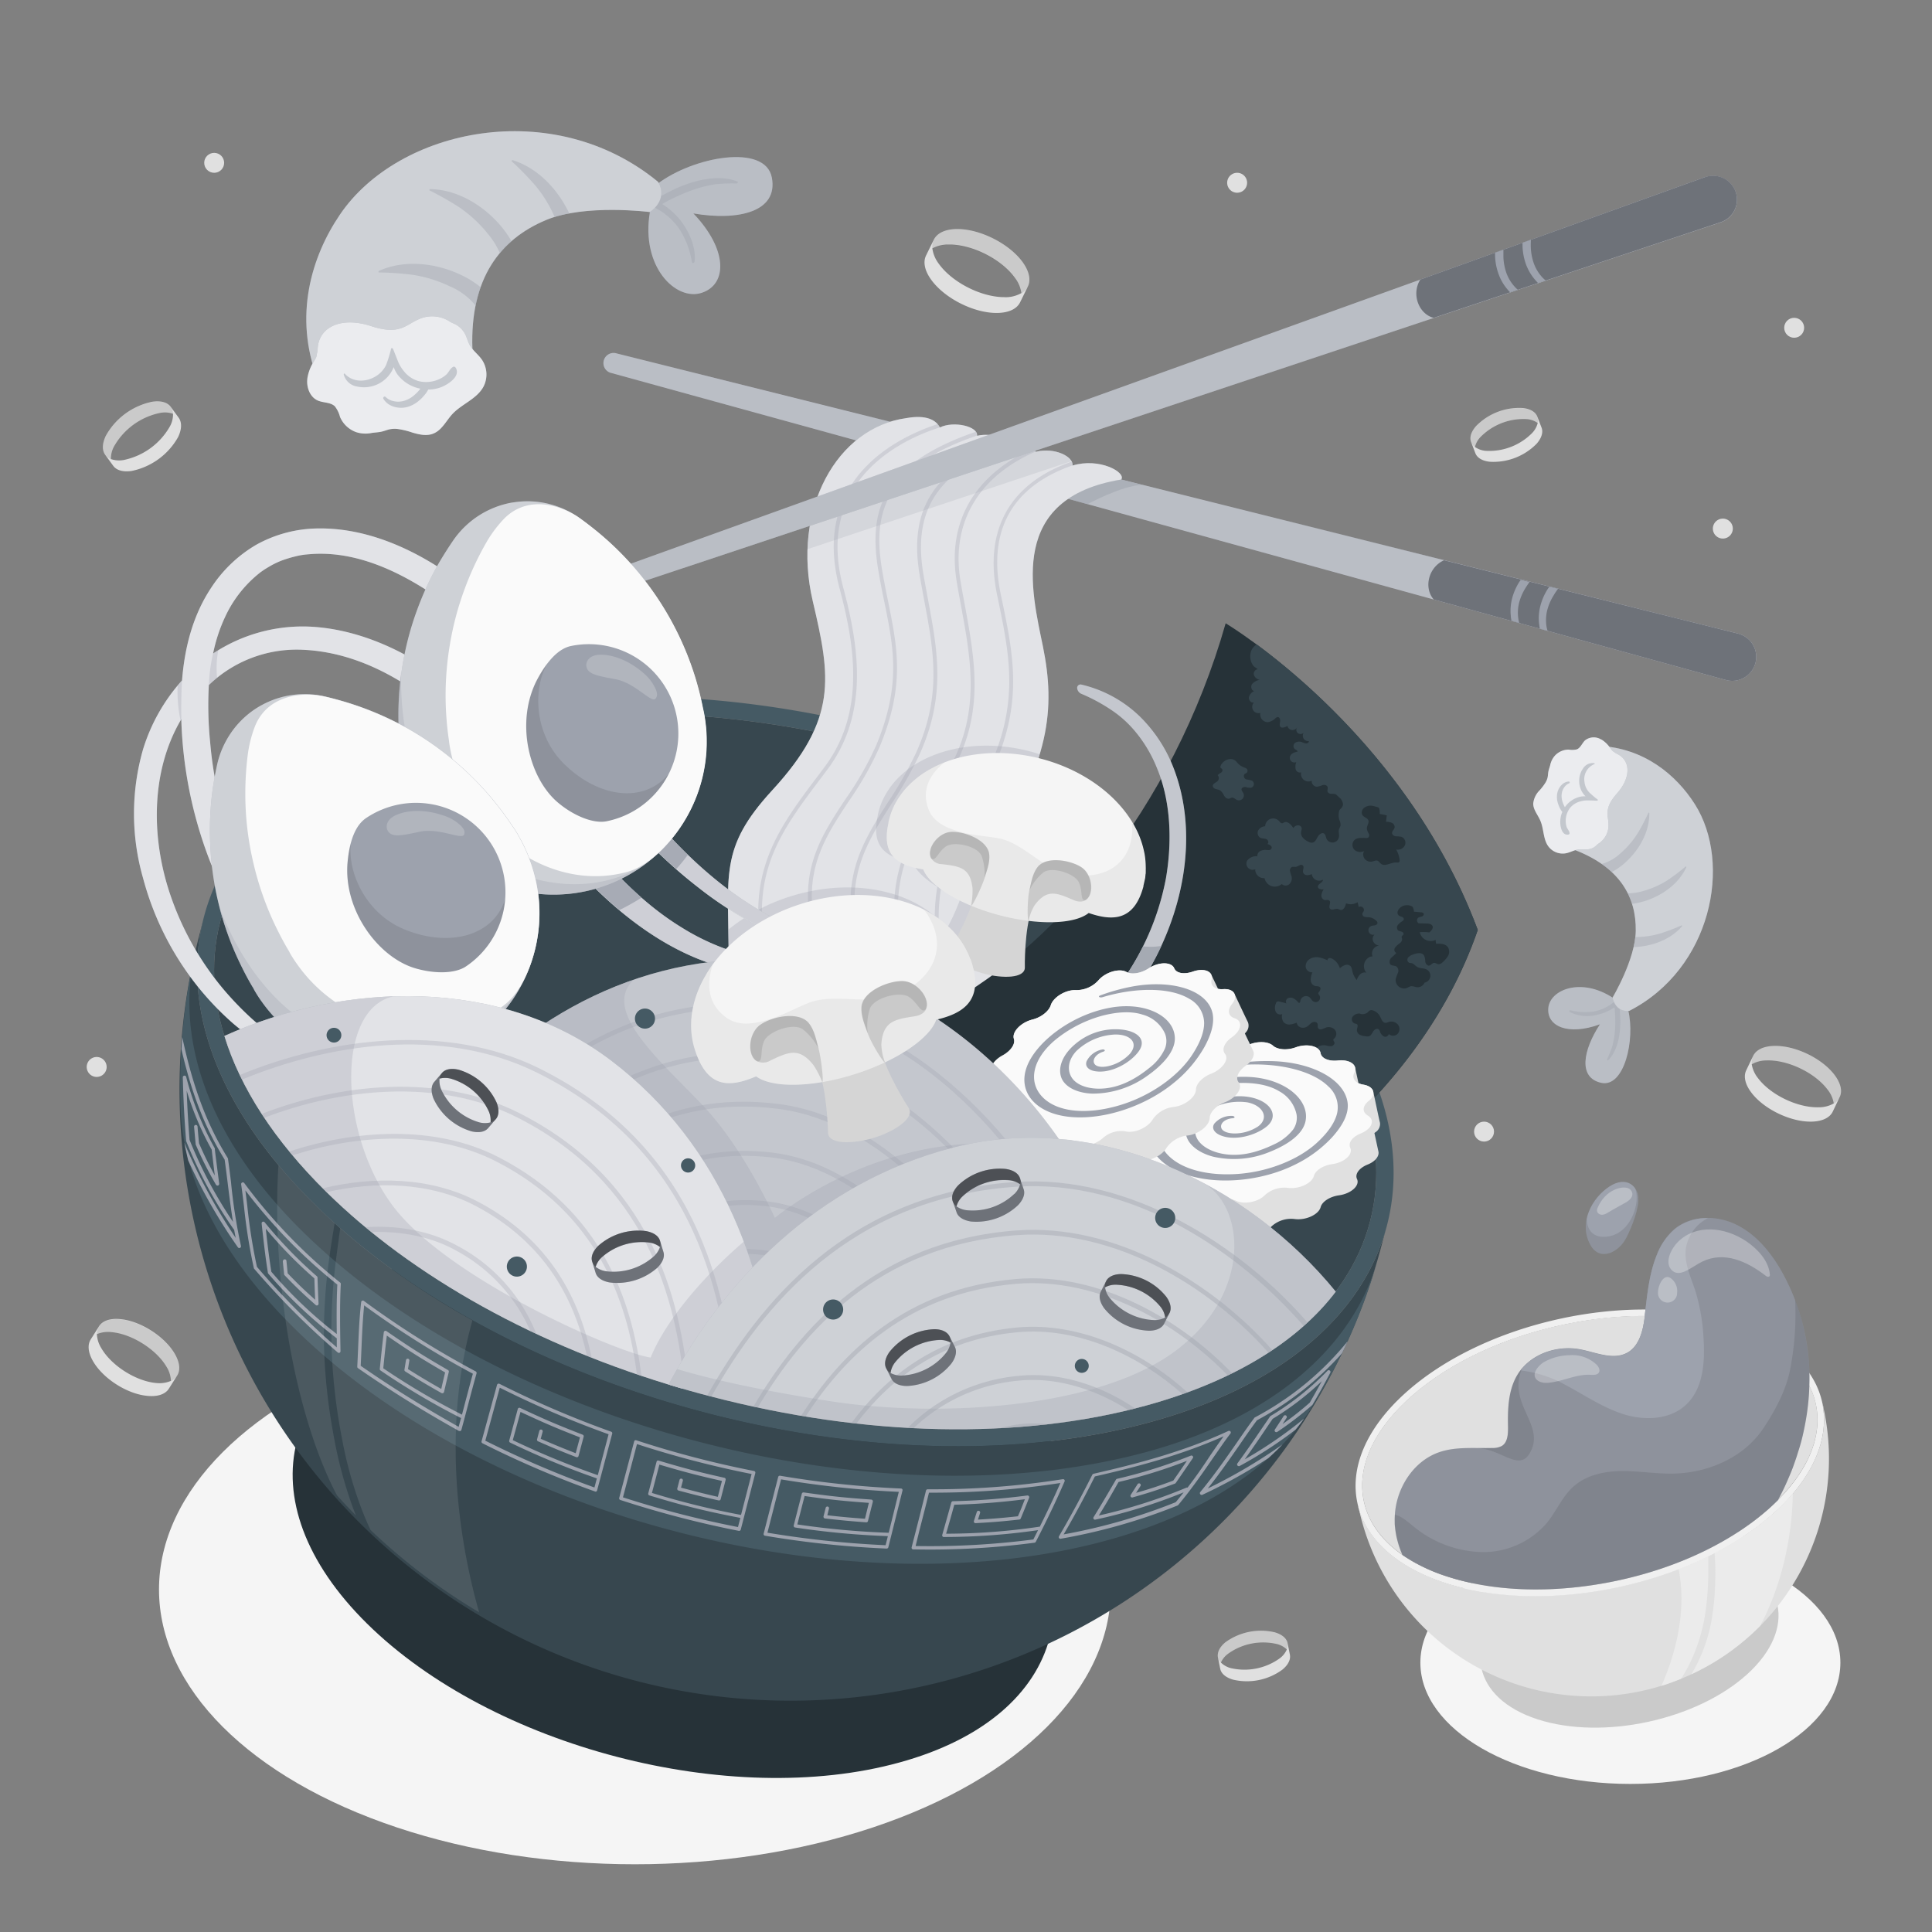 <svg xmlns="http://www.w3.org/2000/svg" viewBox="0 0 500 500"><rect x="0" y="0" width="500" height="500" fill="#808080" stroke="none"/><g id="freepik--Shadows--inject-97"><ellipse id="freepik--Shadow--inject-97" cx="164.31" cy="411.36" rx="123.16" ry="71.11" style="fill:#f5f5f5"></ellipse><ellipse id="freepik--shadow--inject-97" cx="421.94" cy="430.3" rx="54.35" ry="31.38" style="fill:#f5f5f5"></ellipse></g><g id="freepik--Spices--inject-97"><g id="freepik--Chives--inject-97"><path d="M474.81,278.24c-3.28-4.39-10.37-7.77-15.84-7.55-2.74.1-4.55,1.09-5.27,2.59L451.92,277c-.72,1.5-.35,3.53,1.3,5.72,3.27,4.38,10.37,7.76,15.84,7.55,2.73-.11,4.54-1.09,5.26-2.6l1.79-3.75C476.83,282.46,476.45,280.43,474.81,278.24Zm-4,8.32c-5.48.21-12.57-3.17-15.85-7.55a7.75,7.75,0,0,1-1.61-3.57,7.61,7.61,0,0,1,3.79-1c5.47-.22,12.56,3.16,15.84,7.55a7.65,7.65,0,0,1,1.61,3.57A7.68,7.68,0,0,1,470.85,286.56Z" style="fill:#e0e0e0"></path><path d="M476.11,284a3.83,3.83,0,0,1-1.48,1.6A7.65,7.65,0,0,0,473,282c-3.28-4.39-10.37-7.77-15.84-7.55a7.61,7.61,0,0,0-3.79,1,3.87,3.87,0,0,1,.31-2.16c.72-1.5,2.53-2.49,5.27-2.59,5.47-.22,12.56,3.16,15.84,7.55C476.45,280.43,476.83,282.46,476.11,284Z" style="opacity:0.1"></path><path d="M264.7,67.9c-3.5-4.88-11.2-8.73-17.19-8.62-3,.06-5,1.1-5.83,2.73l-2,4.07c-.82,1.64-.45,3.87,1.3,6.3,3.5,4.87,11.19,8.73,17.19,8.61,3-.06,5-1.09,5.82-2.73l2-4.07C266.81,72.56,266.44,70.33,264.7,67.9Zm-4.53,9c-6,.12-13.69-3.74-17.19-8.61a8.53,8.53,0,0,1-1.69-4,8.53,8.53,0,0,1,4.18-1c6-.11,13.69,3.74,17.19,8.62a8.41,8.41,0,0,1,1.68,3.94A8.38,8.38,0,0,1,260.17,76.92Z" style="fill:#e0e0e0"></path><path d="M266,74.19a4.18,4.18,0,0,1-1.65,1.72A8.41,8.41,0,0,0,262.66,72c-3.5-4.88-11.2-8.73-17.19-8.62a8.53,8.53,0,0,0-4.18,1,4.25,4.25,0,0,1,.39-2.35c.82-1.63,2.83-2.67,5.83-2.73,6-.11,13.69,3.74,17.19,8.62C266.44,70.33,266.81,72.56,266,74.19Z" style="opacity:0.1"></path><path d="M45.26,350.42c-2.64-4.58-9-8.63-14.3-9.05-2.63-.21-4.48.52-5.34,1.88l-2.14,3.39c-.86,1.36-.73,3.34.59,5.63,2.63,4.57,9,8.62,14.3,9,2.62.21,4.47-.52,5.33-1.88l2.14-3.38C46.7,354.69,46.58,352.7,45.26,350.42Zm-4.75,7.51c-5.27-.43-11.67-4.48-14.3-9.05a7.39,7.39,0,0,1-1.13-3.6,7.34,7.34,0,0,1,3.74-.52c5.26.42,11.66,4.47,14.3,9a7.43,7.43,0,0,1,1.12,3.61A7.52,7.52,0,0,1,40.51,357.93Z" style="fill:#e0e0e0"></path><path d="M45.84,356.05a3.72,3.72,0,0,1-1.6,1.36,7.43,7.43,0,0,0-1.12-3.61c-2.64-4.57-9-8.62-14.3-9a7.34,7.34,0,0,0-3.74.52,3.67,3.67,0,0,1,.54-2c.86-1.36,2.71-2.09,5.34-1.88,5.26.42,11.66,4.47,14.3,9.05C46.58,352.7,46.7,354.69,45.84,356.05Z" style="opacity:0.1"></path><path d="M315.19,428.88l.6,3c.25,1.21,1.37,2.24,3.31,2.81a15.55,15.55,0,0,0,12.73-2.55c1.58-1.27,2.21-2.66,2-3.87l-.6-3c-.24-1.21-1.36-2.25-3.31-2.82A15.64,15.64,0,0,0,317.16,425C315.59,426.28,315,427.67,315.19,428.88Zm.77,1.42a5.59,5.59,0,0,1,1.8-2.27,15.58,15.58,0,0,1,12.74-2.55,5.63,5.63,0,0,1,2.53,1.4,5.66,5.66,0,0,1-1.8,2.27,15.64,15.64,0,0,1-12.73,2.55A5.71,5.71,0,0,1,316,430.3Z" style="fill:#e0e0e0"></path><path d="M315.19,428.88a2.85,2.85,0,0,0,.77,1.42,5.59,5.59,0,0,1,1.8-2.27,15.58,15.58,0,0,1,12.74-2.55,5.63,5.63,0,0,1,2.53,1.4,2.8,2.8,0,0,0,.17-1.6c-.24-1.21-1.36-2.25-3.31-2.82A15.64,15.64,0,0,0,317.16,425C315.59,426.28,315,427.67,315.19,428.88Z" style="opacity:0.1"></path><path d="M27.23,117.71l2.07,2.84c.83,1.14,2.49,1.67,4.78,1.33a17.86,17.86,0,0,0,12-8.74c1-2.08,1-3.82.19-5l-2.07-2.83c-.83-1.14-2.49-1.68-4.78-1.34a17.84,17.84,0,0,0-12,8.75C26.39,114.83,26.4,116.57,27.23,117.71Zm1.48,1.1a6.47,6.47,0,0,1,.77-3.22,17.82,17.82,0,0,1,12-8.74,6.43,6.43,0,0,1,3.3.24A6.48,6.48,0,0,1,44,110.3a17.87,17.87,0,0,1-12,8.75A6.53,6.53,0,0,1,28.71,118.81Z" style="fill:#e0e0e0"></path><path d="M27.23,117.71a3.29,3.29,0,0,0,1.48,1.1,6.47,6.47,0,0,1,.77-3.22,17.82,17.82,0,0,1,12-8.74,6.43,6.43,0,0,1,3.3.24,3.18,3.18,0,0,0-.59-1.74c-.83-1.14-2.49-1.68-4.78-1.34a17.84,17.84,0,0,0-12,8.75C26.39,114.83,26.4,116.57,27.23,117.71Z" style="opacity:0.1"></path><path d="M380.72,114.41l1.1,2.87c.44,1.16,1.72,2,3.73,2.22a15.66,15.66,0,0,0,12.13-4.66c1.33-1.52,1.72-3,1.28-4.15l-1.1-2.87c-.45-1.15-1.73-2-3.74-2.22A15.62,15.62,0,0,0,382,110.27C380.67,111.79,380.27,113.26,380.72,114.41Zm1,1.27a5.57,5.57,0,0,1,1.39-2.54,15.61,15.61,0,0,1,12.12-4.67,5.64,5.64,0,0,1,2.73,1,5.72,5.72,0,0,1-1.39,2.54,15.6,15.6,0,0,1-12.12,4.66A5.64,5.64,0,0,1,381.72,115.68Z" style="fill:#e0e0e0"></path><path d="M380.72,114.41a2.76,2.76,0,0,0,1,1.27,5.57,5.57,0,0,1,1.39-2.54,15.61,15.61,0,0,1,12.12-4.67,5.64,5.64,0,0,1,2.73,1,2.89,2.89,0,0,0-.1-1.61c-.45-1.15-1.73-2-3.74-2.22A15.62,15.62,0,0,0,382,110.27C380.67,111.79,380.27,113.26,380.72,114.41Z" style="opacity:0.1"></path></g><g id="freepik--Pepper--inject-97"><circle cx="384.07" cy="292.86" r="2.58" style="fill:#e0e0e0"></circle><path d="M448.45,136.8a2.58,2.58,0,1,1-2.57-2.58A2.58,2.58,0,0,1,448.45,136.8Z" style="fill:#e0e0e0"></path><circle cx="464.33" cy="84.83" r="2.58" style="fill:#e0e0e0"></circle><path d="M322.75,47.3a2.58,2.58,0,1,1-2.58-2.58A2.57,2.57,0,0,1,322.75,47.3Z" style="fill:#e0e0e0"></path><circle cx="55.43" cy="42.14" r="2.58" style="fill:#e0e0e0"></circle><path d="M27.6,276.22a2.58,2.58,0,1,1-2.48-2.67A2.59,2.59,0,0,1,27.6,276.22Z" style="fill:#e0e0e0"></path></g></g><g id="freepik--Ramen--inject-97"><g id="freepik--Bowl--inject-97"><path d="M277,403.39c3.75-14.39-2-31.27-18.16-47.21-32.32-31.89-94-48-137.77-35.93-21.89,6-35.15,17.93-38.91,32.33-.78,3-4.54,17.42-5.32,20.41-3.75,14.39,2,31.26,18.16,47.21,32.32,31.88,94,48,137.77,35.93,21.89-6,35.15-17.94,38.9-32.33Z" style="fill:#263238"></path><path d="M183.91,361.39c-40.15-10.47-75.49-29.29-99.51-53C61,285.33,51.3,260.49,57,238.48s26.35-38.94,58-47.65c32.53-9,72.55-8.12,112.7,2.36s75.49,29.28,99.51,53c23.39,23.08,33.1,47.91,27.36,69.92s-26.35,38.94-58,47.66C264.08,372.7,224.06,371.86,183.91,361.39Z" style="fill:#37474f"></path><path d="M183.91,361.39c33.54,8.75,67,10.77,96.06,6a76.75,76.75,0,0,0-14.72-19.46c-16.49-16.28-40.76-29.2-68.34-36.39s-55.06-7.77-77.4-1.62a77,77,0,0,0-22.35,9.79C120.19,338.07,150.37,352.64,183.91,361.39Z" style="fill:#263238"></path><path d="M358.22,319.65c0,.09-.05.2-.09.29-6.81,21.39-27.35,39-60.34,48.07C229,386.94,132.08,361.66,81.3,311.55c-24.36-24-33.68-49.42-29.18-71.42a2.46,2.46,0,0,1,.07-.29c.18-.84.35-1.66.57-2.48-.22.82-.89,3.57-1,4a158.16,158.16,0,1,0,306.08,79.82c.11-.4.86-3.12,1.08-3.94C358.71,318,358.47,318.83,358.22,319.65Z" style="fill:#37474f"></path><path d="M50.79,245.3c-5.91,22.64,2.68,49.36,28.33,74.2,51,49.42,148,74.72,216.69,56.51,34.51-9.15,55.05-28.27,61-50.91a145.25,145.25,0,0,1-16.94,38.51c-9.49,15.43-27.45,27.9-53.25,35C219.71,417,125.5,392.43,76.14,343.73,57,324.84,47.42,305.11,46.75,286.94A155.29,155.29,0,0,1,50.79,245.3Z" style="fill:#455a64"></path><path d="M123.12,354.92a234.59,234.59,0,0,1-28.95-18.24.41.41,0,0,0-.44-.05.45.45,0,0,0-.26.35c-.46,3.9-.63,8.11-.8,12.18-.07,1.54-.13,3-.21,4.54a.45.45,0,0,0,.19.38c8.34,5.78,16.64,10.95,26.12,16.25l.11,0a.39.39,0,0,0,.28,0,.43.43,0,0,0,.25-.29c.67-2.44,1.19-4.44,1.7-6.36.67-2.58,1.31-5,2.23-8.27A.46.46,0,0,0,123.12,354.92Zm-2.87,8.55c-.22.86-.45,1.73-.69,2.64a185.4,185.4,0,0,1-20.37-12c.09-.85.17-1.63.24-2.37.21-2,.39-3.81.68-6.09,5.91,4.09,9.1,6.06,15.09,9.54-.4,1.63-.64,2.66-1,4.28-3.49-2-5.32-3.08-8.6-5.14v-.09c.12-.76.2-1.25.34-2.1a.44.44,0,1,0-.87-.14c-.14.85-.22,1.34-.34,2.1l-.06.38a.43.43,0,0,0,.2.44c3.62,2.28,5.46,3.38,9.4,5.61a.47.47,0,0,0,.4,0,.46.46,0,0,0,.25-.31l.13-.56c.4-1.73.65-2.77,1.1-4.6a.44.44,0,0,0-.21-.49c-6.35-3.69-9.54-5.66-15.92-10.08a.44.44,0,0,0-.43-.05.47.47,0,0,0-.26.35c-.34,2.65-.54,4.59-.77,6.84-.08.82-.17,1.68-.27,2.64a.44.44,0,0,0,.19.41,187.41,187.41,0,0,0,20.74,12.27l.1,0h0c-.2.73-.4,1.49-.62,2.31-9.17-5.15-17.25-10.18-25.35-15.79.07-1.4.13-2.84.19-4.29.16-3.79.32-7.7.71-11.35a237.74,237.74,0,0,0,28.13,17.69C121.52,358.62,120.91,361,120.25,363.47ZM88,331.9a137.34,137.34,0,0,1-24.79-25.73.46.46,0,0,0-.52-.15.47.47,0,0,0-.28.48c.24,1.65.48,3.59.73,5.67a142.17,142.17,0,0,0,2.55,16,.31.31,0,0,0,.09.18A200.59,200.59,0,0,0,87.39,350a.46.46,0,0,0,.18.1.52.52,0,0,0,.3,0,.44.44,0,0,0,.25-.41c-.11-5.94-.21-12.18.08-17.41A.44.44,0,0,0,88,331.9Zm-14.81-5.5c.13,1.33.2,2,.34,3.37a.42.42,0,0,0,.12.26c3.06,3.17,4.64,4.68,8.06,7.71a.44.44,0,0,0,.48.07.46.46,0,0,0,.25-.43c-.13-2.75-.19-4.26-.27-6.75a.41.41,0,0,0-.14-.31,114.76,114.76,0,0,1-13.54-14,.47.47,0,0,0-.52-.13.45.45,0,0,0-.26.46l.18,1.64c.45,3.89.79,7,1.44,11.1a.37.37,0,0,0,.1.22A115.17,115.17,0,0,0,87,346.24a.65.65,0,0,0,.16.09h0c0,.8,0,1.59,0,2.38a200.35,200.35,0,0,1-20.66-20.85,143.23,143.23,0,0,1-2.5-15.79c-.17-1.4-.33-2.74-.5-4A139.46,139.46,0,0,0,87.3,332.45c-.2,3.91-.2,8.35-.14,12.8a113.16,113.16,0,0,1-16.94-16.13c-.63-4.05-1-7.09-1.41-10.93l0-.18a113.57,113.57,0,0,0,12.55,12.84c.06,2,.11,3.45.21,5.53-2.84-2.53-4.39-4-7.12-6.85-.13-1.25-.19-1.93-.32-3.21a.43.43,0,0,0-.48-.4A.45.45,0,0,0,73.23,326.4ZM59.78,305.87c-.27-2.2-.53-4.27-.78-6a.49.49,0,0,0-.06-.17c-5.47-8.85-9-18.33-11.78-31.33q-.12,1.56-.21,3.15c2.66,11.57,6.11,20.34,11.18,28.57.25,1.69.5,3.72.77,5.88.41,3.34.86,6.93,1.4,10.24A112.92,112.92,0,0,1,49.06,295c-.36-4.47-.58-8.27-.74-12.72a76.93,76.93,0,0,0,6.47,15.26l.13,1.15c.23,1.88.41,3.48.67,5.51a87.71,87.71,0,0,1-4.08-8.33c-.17-1.71-.25-2.62-.39-4.34a.45.45,0,0,0-.48-.4.44.44,0,0,0-.41.48c.15,1.74.23,2.65.4,4.42a.5.5,0,0,0,0,.13,91.27,91.27,0,0,0,5.27,10.45.47.47,0,0,0,.53.2.46.46,0,0,0,.3-.48c-.43-3.22-.67-5.22-1-7.75l-.14-1.22a.43.43,0,0,0,0-.16,78.05,78.05,0,0,1-7.41-18.51.44.44,0,0,0-.5-.31.43.43,0,0,0-.37.44c.16,6.12.4,10.69.85,16.31l0,.13a113,113,0,0,0,12.28,22.82.37.37,0,0,0,.15.13c.13.74.27,1.47.42,2.16a142.36,142.36,0,0,1-13.31-24.63c.29,1.51.64,3,1,4.57a140.46,140.46,0,0,0,12.87,22.5.49.49,0,0,0,.25.17.45.45,0,0,0,.54-.54A139.36,139.36,0,0,1,59.78,305.87Zm215.3,76.94a214.77,214.77,0,0,1-35,2.61.45.45,0,0,0-.43.34c-1,4-1.7,6.82-2.53,10.05-.36,1.4-.75,2.9-1.19,4.63a.44.44,0,0,0,.08.38.45.45,0,0,0,.24.16h.1a206.2,206.2,0,0,0,31.39-1.73.45.45,0,0,0,.33-.24c3.08-6,5.3-10.66,7.44-15.6a.45.45,0,0,0-.05-.45A.45.45,0,0,0,275.08,382.81Zm-6,12.32a.43.43,0,0,0-.23,0,165,165,0,0,1-24,1.79l.19-.65c.72-2.5,1.2-4.18,1.93-6.85A178.75,178.75,0,0,0,265.24,388c-.61,1.54-1,2.59-1.8,4.41-4.08.44-6.28.63-10.35.86.19-.57.33-1,.55-1.71a.43.43,0,0,0-.28-.55.44.44,0,0,0-.56.28l-.75,2.32a.46.46,0,0,0,.06.41.43.43,0,0,0,.38.17c4.6-.25,6.82-.44,11.31-.93a.46.46,0,0,0,.36-.27c.93-2.24,1.38-3.33,2.17-5.36a.42.42,0,0,0-.06-.43.47.47,0,0,0-.4-.17,180.72,180.72,0,0,1-19.26,1.48.45.45,0,0,0-.41.33c-.78,2.85-1.27,4.56-2,7.16l-.35,1.22a.45.45,0,0,0,.07.39.43.43,0,0,0,.24.16l.12,0A169.28,169.28,0,0,0,268.65,396l-1.22,2.41a207.45,207.45,0,0,1-30.47,1.7l1-4.09c.81-3.14,1.52-5.87,2.46-9.72a214.91,214.91,0,0,0,34-2.5C272.82,387.46,271.14,391,269.09,395.13Zm75.06-40.44a.44.44,0,0,0-.58.05,72.2,72.2,0,0,1-14.76,11.73.46.46,0,0,0-.12.12l-2.05,3c-1.94,2.86-3.77,5.56-6.38,9.13a.45.45,0,0,0,0,.55.44.44,0,0,0,.22.14.42.42,0,0,0,.33,0A108.32,108.32,0,0,0,335.28,370c.77-.94,1.51-1.9,2.21-2.87a109.94,109.94,0,0,1-15.35,10.55c2-2.81,3.59-5.12,5.23-7.55.63-.94,1.29-1.91,2-2.94a73.48,73.48,0,0,0,12.72-9.75c-.92,1.69-1.8,3.26-3.12,5.56a81.31,81.31,0,0,1-7.05,5.55l1.07-1.65a.45.45,0,0,0-.75-.48c-.89,1.39-1.36,2.11-2.3,3.54a.45.45,0,0,0,.06.56.47.47,0,0,0,.56.05,85.26,85.26,0,0,0,9.05-6.95.27.27,0,0,0,.09-.12c2-3.44,3-5.24,4.57-8.22A.45.45,0,0,0,344.15,354.69Zm-19.36,12.12a.53.53,0,0,0-.14.12c-1.43,1.9-2.95,4.1-4.55,6.43-2.79,4-6,8.62-9.47,12.79a.44.44,0,0,0,0,.55.43.43,0,0,0,.24.16.4.4,0,0,0,.3,0,137.42,137.42,0,0,0,17.09-9.5q1.92-1.72,3.66-3.54a137.38,137.38,0,0,1-19.33,11.39c3-3.76,5.78-7.75,8.25-11.32,1.57-2.29,3.07-4.45,4.47-6.32a80.3,80.3,0,0,0,22-17.33c.5-1,1-2.06,1.45-3.1A77.82,77.82,0,0,1,324.79,366.81ZM318.44,371a.44.44,0,0,0,0-.54.45.45,0,0,0-.53-.13c-11.69,5.41-23.69,8.52-34.91,11.08a.47.47,0,0,0-.3.23c-2.42,4.79-5.15,10-8.63,15.93a.44.44,0,0,0,0,.47.45.45,0,0,0,.25.18.61.61,0,0,0,.19,0,150.06,150.06,0,0,0,30.24-8.6.41.41,0,0,0,.17-.12c3.4-4.06,6.43-8.43,9.09-12.29C315.57,375,317,372.85,318.44,371ZM307.33,385a.39.39,0,0,0-.28,0,135.45,135.45,0,0,1-22.68,7.21c2-3.19,3.22-5.35,5-8.48l.11-.19a129.66,129.66,0,0,0,17.69-5.47l-.76,1.11c-.83,1.2-1.62,2.36-2.77,4-3.78,1.4-5.89,2.1-9.62,3.17l1.14-1.78a.44.44,0,0,0-.14-.61.45.45,0,0,0-.61.13c-.69,1.09-1.05,1.66-1.77,2.77a.45.45,0,0,0,0,.51.44.44,0,0,0,.48.16c4.54-1.29,6.69-2,10.95-3.57a.47.47,0,0,0,.21-.16c1.19-1.71,2-2.9,2.85-4.14l1.56-2.28a.43.43,0,0,0,0-.52.45.45,0,0,0-.51-.14,131,131,0,0,1-19.09,6,.43.43,0,0,0-.28.21l-.2.35c-2,3.4-3.29,5.65-5.58,9.34a.44.44,0,0,0,0,.49.49.49,0,0,0,.25.17.37.37,0,0,0,.21,0,136.74,136.74,0,0,0,22.84-7.06c-.67.86-1.36,1.72-2.06,2.55a148.39,148.39,0,0,1-29,8.33c3.22-5.49,5.78-10.42,8.08-15,10.71-2.45,22.13-5.41,33.33-10.39-1.1,1.52-2.24,3.16-3.42,4.88C311.48,379.33,309.49,382.2,307.33,385ZM158.19,370.53a255.83,255.83,0,0,1-28.93-12.4.45.45,0,0,0-.63.28l-4,14.59a.44.44,0,0,0,.22.51A256.53,256.53,0,0,0,154,386h0a.42.42,0,0,0,.31,0,.44.44,0,0,0,.22-.28l3.89-14.62A.43.43,0,0,0,158.19,370.53Zm-3.48,11.24a210.75,210.75,0,0,1-22-9.06l2-7.31c6,2.81,9.17,4.17,15.38,6.59l-1.1,4.1c-3.57-1.39-5.5-2.19-9.05-3.73l.5-1.84a.44.44,0,0,0-.32-.54h0a.44.44,0,0,0-.54.31l-.59,2.2a.44.44,0,0,0,.25.52c3.94,1.73,5.88,2.53,9.89,4.09a.45.45,0,0,0,.36,0,.43.43,0,0,0,.23-.28l1.33-5a.45.45,0,0,0-.27-.53c-6.6-2.56-9.77-3.92-16.17-6.92a.4.4,0,0,0-.37,0,.42.42,0,0,0-.24.28l-2.21,8.17a.44.44,0,0,0,.23.52,212.31,212.31,0,0,0,22.38,9.25h.07l-.63,2.37a259.06,259.06,0,0,1-28.24-12.11l3.74-13.72a254.75,254.75,0,0,0,28.16,12.06Zm78.81,3.64a.44.44,0,0,0-.33-.18,253.82,253.82,0,0,1-31.3-3.31.44.44,0,0,0-.5.33l-3.76,14.66a.44.44,0,0,0,.06.35.4.4,0,0,0,.26.18h0a255.12,255.12,0,0,0,31.5,3.33.45.45,0,0,0,.45-.33l3.66-14.67A.45.45,0,0,0,233.52,385.41Zm-34.91,11.25,3.53-13.8a254.12,254.12,0,0,0,30.47,3.23L230,396.68a.35.35,0,0,0-.11,0,210.72,210.72,0,0,1-23.54-2.16l1.88-7.35c6.59.93,10,1.29,16.63,1.77l-1,4.11c-3.85-.28-5.93-.47-9.75-.9l.43-1.72a.44.44,0,0,0-.31-.53h0a.44.44,0,0,0-.54.32l-.56,2.21a.47.47,0,0,0,.07.36.48.48,0,0,0,.31.19c4.3.48,6.39.68,10.66,1a.44.44,0,0,0,.46-.34l1.26-5a.46.46,0,0,0-.08-.37.44.44,0,0,0-.32-.18c-7-.5-10.48-.86-17.49-1.85a.44.44,0,0,0-.49.33l-2.1,8.21a.44.44,0,0,0,.07.35.41.41,0,0,0,.25.18h0a212.26,212.26,0,0,0,24.05,2.24l-.59,2.35A255.85,255.85,0,0,1,198.61,396.66Zm-3.18-15.77a.5.5,0,0,0-.29-.2,258.15,258.15,0,0,1-30.46-7.94.48.48,0,0,0-.35,0,.46.46,0,0,0-.21.28l-3.87,14.63a.44.44,0,0,0,.29.53q7.52,2.46,15.21,4.46c5.12,1.34,10.28,2.52,15.44,3.53a.44.44,0,0,0,.52-.32l3.77-14.66A.45.45,0,0,0,195.43,380.89Zm-34.21,6.62,3.63-13.78a257,257,0,0,0,29.66,7.74l-2.73,10.58-.06,0a210.62,210.62,0,0,1-23-5.68l1.93-7.33c6.36,1.88,9.71,2.76,16.19,4.22l-1.07,4.12C182,386.51,180,386,176.25,385l.47-1.78a.44.44,0,0,0-.86-.22l-.58,2.21a.45.45,0,0,0,.31.54c4.16,1.11,6.2,1.61,10.4,2.56a.44.44,0,0,0,.52-.32l1.29-5a.45.45,0,0,0-.05-.34.51.51,0,0,0-.28-.2c-6.91-1.55-10.25-2.43-17-4.44a.49.49,0,0,0-.34,0,.46.46,0,0,0-.21.28l-2.15,8.19a.45.45,0,0,0,.3.54c3.72,1.11,6.69,2,9.53,2.7,4.27,1.11,8.23,2,14,3.11h0l-.61,2.37A258.13,258.13,0,0,1,161.22,387.51Z" style="fill:#9DA2AD"></path><path d="M88.06,317.8c-.45,3.2-.88,6.39-1.27,9.59a144.63,144.63,0,0,0-.87,23.81,148.51,148.51,0,0,0,2.55,20.91,104.74,104.74,0,0,0,5.43,19.25q.93,2.34,2,4.6A156.88,156.88,0,0,0,124,417.26c-4.17-14.58-10.36-44.85-1.73-75.56A197.24,197.24,0,0,1,88.06,317.8Z" style="fill:#fff;opacity:0.1"></path><path d="M91.44,390.47a111.49,111.49,0,0,1-5.21-19.6A146.23,146.23,0,0,1,83.87,349a144.06,144.06,0,0,1,1.48-24.38c.38-2.7.81-5.39,1.26-8.07-1.82-1.63-3.6-3.29-5.31-5q-5.05-5-9.24-10C70.18,332.08,76.64,367,87.21,387c1.6,1.78,3.24,3.5,4.92,5.21C91.89,391.64,91.66,391.06,91.44,390.47Z" style="fill:#fff;opacity:0.1"></path><path d="M330.39,243c-50.79-50.11-147.71-75.38-216.5-56.46C79.5,196,58.65,214.75,52.76,237.36c-.22.82-.39,1.64-.57,2.48a2.46,2.46,0,0,0-.07.29c-4.5,22,4.82,47.39,29.18,71.42C132.08,361.66,229,386.94,297.79,368c33-9.07,53.53-26.68,60.34-48.07,0-.09.05-.2.09-.29.25-.82.49-1.62.71-2.44C364.82,294.6,355.78,268.08,330.39,243ZM296.61,363.75c-32.53,8.95-72.55,8.12-112.7-2.36s-75.49-29.29-99.51-53C61,285.32,51.3,260.5,57,238.48s26.35-38.94,58-47.65c32.53-9,72.55-8.12,112.71,2.35s75.48,29.29,99.5,53c23.39,23.08,33.11,47.91,27.36,69.92S328.3,355,296.61,363.75Z" style="fill:#455a64"></path></g><g id="freepik--Chopsticks--inject-97"><path d="M449.87,164,159.61,91.47a2.63,2.63,0,1,0-1.33,5.08L446.74,176a6.18,6.18,0,1,0,3.13-12Z" style="fill:#9DA2AD"></path><path d="M449.87,164,159.61,91.47a2.63,2.63,0,1,0-1.33,5.08L446.74,176a6.18,6.18,0,1,0,3.13-12Z" style="fill:#fff;opacity:0.3"></path><path d="M295.62,125.48c-5.3.16-14.18,5-14.18,5L225,114.93l7.76-5.17Z" style="fill:#9DA2AD;opacity:0.5"></path><polygon points="264.61 117.72 251.28 122.16 258.33 124.1 271.73 119.5 264.61 117.72" style="fill:#9DA2AD;opacity:0.5"></polygon><path d="M449.87,164l-76.15-19c-4.09,1.82-5.29,7.18-2.66,10.15L446.74,176a6.18,6.18,0,1,0,3.13-12Z" style="fill:#9DA2AD"></path><path d="M449.87,164l-76.15-19c-4.09,1.82-5.29,7.18-2.66,10.15L446.74,176a6.18,6.18,0,1,0,3.13-12Z" style="opacity:0.3"></path><path d="M403.22,152.38l-2.23-.56c-.16.22-.32.43-.46.65a15,15,0,0,0-1.92,4.48,12.79,12.79,0,0,0-.3,4.44c.05.39.11.85.2,1.32l2,.56a8.78,8.78,0,0,1-.29-1.23,10.88,10.88,0,0,1,.17-4,13.76,13.76,0,0,1,1.72-4C402.47,153.42,402.84,152.9,403.22,152.38Z" style="fill:#9DA2AD"></path><path d="M392.94,160.12a10.88,10.88,0,0,1,.17-4,13.76,13.76,0,0,1,1.72-4c.32-.53.67-1,1-1.52l-2.24-.56c-.13.19-.27.37-.4.57A15,15,0,0,0,391.3,155a12.79,12.79,0,0,0-.3,4.44c0,.37.1.79.18,1.22l2,.56A8.8,8.8,0,0,1,392.94,160.12Z" style="fill:#9DA2AD"></path><path d="M234.53,108.21c-17.82,2.41-29.81,23.49-24.18,47.4,4.63,19.66,6.49,30.44-10.49,48.9-13.86,15.07-11.28,21.87-11.29,43.75,0,18.23-13,26.34-13,26.34l71.84,16.25s21.62-13.09,16.44-29.37S248.07,233.1,256,221.19c15.78-23.86,17.18-37.78,13.91-53.89-3-14.57-9.05-38.38,20.27-43.2,1.31-1.84-5.62-5.75-12.61-3.62.3-2.26-4.53-4.8-9.59-3.55-.08-2.08-5.16-2-7.76-1.31,1.56-1.72-2.74-3.81-7.36-2.85.33-2.42-6-3.91-9.63-2.15C242.29,108.73,239.75,107.26,234.53,108.21Z" style="fill:#9DA2AD"></path><path d="M234.53,108.21c-17.82,2.41-29.81,23.49-24.18,47.4,4.63,19.66,6.49,30.44-10.49,48.9-13.86,15.07-11.28,21.87-11.29,43.75,0,18.23-13,26.34-13,26.34l71.84,16.25s21.62-13.09,16.44-29.37S248.07,233.1,256,221.19c15.78-23.86,17.18-37.78,13.91-53.89-3-14.57-9.05-38.38,20.27-43.2,1.31-1.84-5.62-5.75-12.61-3.62.3-2.26-4.53-4.8-9.59-3.55-.08-2.08-5.16-2-7.76-1.31,1.56-1.72-2.74-3.81-7.36-2.85.33-2.42-6-3.91-9.63-2.15C242.29,108.73,239.75,107.26,234.53,108.21Z" style="fill:#fff;opacity:0.7"></path><path d="M266.59,194.46c-9-2.36-17.91-1.82-25,1,0,0,0,0,0,0a28.39,28.39,0,0,0-3.06,1.41c-.26.13-.5.27-.75.41a24,24,0,0,0-4.48,3.24c-.28.24-.55.5-.8.76a19,19,0,0,0-1.87,2.15c-.2.26-.4.53-.57.8a18.53,18.53,0,0,0-2.7,5.88c-.07.27-.13.55-.2.82,0,.07,0,.13,0,.19-1.83,8.35,2.4,10.9,9,12,1.22,3.18,5.89,6.7,12.4,9.4a58,58,0,0,1-3.52,7.81l-.24-.31c-.25-.3-.51-.59-.76-.88s-.54-.56-.82-.83c-8.29-8.23-23.49-11.12-38.7-6.31a48.28,48.28,0,0,0-16,8.57c.05,2.37.09,4.93.09,7.75a32.24,32.24,0,0,1-10.4,24.28,13.13,13.13,0,0,0,1.92,3.08l9.51,2.15a26.6,26.6,0,0,0,3.31-1.19c3,2.25,9.45,2.79,17.12,1.49.33,1.4.6,3,.81,4.51l21.27,4.81a2.23,2.23,0,0,0,.24-2.68A71.28,71.28,0,0,1,226.23,273c7.06-3.33,12.06-7.46,13.29-11.05,6.5-1.5,11-4.41,9.91-11.7,0-.24-.08-.47-.13-.71s-.05-.27-.08-.41a24.15,24.15,0,0,0,2.57.85,20,20,0,0,0,7.81.68c-4.9-11.11-9.68-20.33-3.65-29.44,6.72-10.16,10.82-18.52,13.08-26C268.23,194.92,267.42,194.68,266.59,194.46Z" style="fill:#9DA2AD;opacity:0.3"></path><path d="M267.93,116.93c0-1.09-1.44-1.57-3.14-1.69l-55,19.8a45,45,0,0,0-.79,7.08l68.27-22.76C276.21,117.49,272.16,115.88,267.93,116.93Z" style="fill:#9DA2AD;opacity:0.2"></path><path d="M238,148.79c.38,2.27.79,4.47,1.19,6.61,2.46,13.16,4.59,24.53-2.1,39.39a101.06,101.06,0,0,1-7.32,12.88c-5.73,9-11.15,17.47-9.29,31.14,2.69,19.76-7.95,29.53-18.71,36.47l.54.84c10.38-6.7,21.94-17,19.16-37.44-1.81-13.31,3.51-21.65,9.14-30.47a101.54,101.54,0,0,0,7.39-13c6.82-15.15,4.67-26.66,2.18-40-.4-2.14-.81-4.33-1.2-6.6-2.81-16.54,3.67-26.6,21.57-33.09l-.4.09a1,1,0,0,0,.25-1.1C241.83,121.19,235.1,131.61,238,148.79Z" style="fill:#9DA2AD;opacity:0.3"></path><path d="M277.52,120.48a1.77,1.77,0,0,0-.18-1c-15.92,5.55-22.76,17.56-19.32,34.35l.34,1.63c3.18,15.45,5.93,28.79-4.94,48.32-8.29,14.9-13.77,24.74-10.6,44.46S235.59,278,225,285.19l.48.7.2,0c10.18-6.95,21.4-17.53,18.13-37.82-3.11-19.37,2.3-29.1,10.49-43.81,11.05-19.86,8.26-33.37,5-49l-.34-1.63c-4.1-20,6.82-29.13,18.73-33.23Z" style="fill:#9DA2AD;opacity:0.3"></path><path d="M183.57,276.41c8.68-6.74,16.42-16.75,14.09-33.88-2.48-18.25,5.19-28.42,14.9-41.29l1.57-2.09c10.84-14.44,8.16-31.91,4.1-47.09-7.84-29.32,17.76-39.32,25.8-41.69l0-.08a5.85,5.85,0,0,0-.82.33,3.84,3.84,0,0,0-.56-.86c-9.25,3-33.1,13.61-25.36,42.56,4,15,6.66,32.13-3.93,46.23l-1.57,2.09c-9.46,12.54-17.63,23.37-15.09,42,2.32,17.08-5.3,26.69-14.36,33.46Z" style="fill:#9DA2AD;opacity:0.3"></path><path d="M227.32,147.68c.5,2.9,1,5.59,1.57,8.19,2.42,12,4.33,21.41-2.12,37a83.38,83.38,0,0,1-8,14c-5.72,8.66-11.12,16.84-9.33,30,2.68,19.76-8,29.52-18.72,36.47l.54.84c10.39-6.7,21.95-17,19.17-37.45-1.74-12.76,3.56-20.79,9.18-29.29a84.07,84.07,0,0,0,8.06-14.2c6.57-15.85,4.63-25.43,2.18-37.56-.53-2.59-1.07-5.27-1.56-8.16-2.54-14.93.77-26.62,24.5-34.77a1.39,1.39,0,0,0-.27-1C228.1,120.14,224.7,132.22,227.32,147.68Z" style="fill:#9DA2AD;opacity:0.3"></path><path d="M247.61,150.62c.35,2.08.73,4.13,1.1,6.17,2.59,14,5,27.3-2.82,41.7-1.41,2.58-2.83,5-4.21,7.35-6.57,11.2-12.24,20.87-9.63,37.11,3.17,19.69-7.23,29.71-17.82,36.91l.56.83c10.22-6.95,21.52-17.54,18.25-37.9-2.56-15.88,2.77-25,9.51-36.45,1.37-2.35,2.8-4.78,4.21-7.37,8-14.71,5.55-28.14,2.94-42.36-.38-2-.76-4.08-1.11-6.15-2.52-15,4.48-27,19.33-33.56a1.2,1.2,0,0,0-.47-.88C252.19,122.81,245,135.16,247.61,150.62Z" style="fill:#9DA2AD;opacity:0.3"></path><path d="M441.45,45.77,159.92,147.08a2.62,2.62,0,1,0,1.72,5l283.85-94.6a6.17,6.17,0,0,0-4-11.67Z" style="fill:#9DA2AD"></path><path d="M441.45,45.77,159.92,147.08a2.62,2.62,0,1,0,1.72,5l283.85-94.6a6.17,6.17,0,0,0-4-11.67Z" style="fill:#fff;opacity:0.3"></path><path d="M441.45,45.77,367.58,72.35c-2.38,3.78-.4,8.9,3.44,9.91l74.47-24.82a6.17,6.17,0,0,0-4-11.67Z" style="fill:#9DA2AD"></path><path d="M441.45,45.77,367.58,72.35c-2.38,3.78-.4,8.9,3.44,9.91l74.47-24.82a6.17,6.17,0,0,0-4-11.67Z" style="opacity:0.3"></path><path d="M396.2,62.05l-2.17.78c0,.26,0,.53,0,.79a15.11,15.11,0,0,0,.9,4.8,12.92,12.92,0,0,0,2.23,3.85c.25.3.56.64.89,1l2-.66a9.47,9.47,0,0,1-.93-.86A10.73,10.73,0,0,1,397,68.29a14.08,14.08,0,0,1-.83-4.31C396.15,63.33,396.17,62.69,396.2,62.05Z" style="fill:#9DA2AD"></path><path d="M392,74.2a10.65,10.65,0,0,1-2.1-3.43,13.84,13.84,0,0,1-.82-4.32c0-.61,0-1.22,0-1.83l-2.16.78c0,.23,0,.46,0,.7a15.05,15.05,0,0,0,.9,4.79A12.67,12.67,0,0,0,390,74.74c.23.28.51.6.82.92l2-.67A7,7,0,0,1,392,74.2Z" style="fill:#9DA2AD"></path></g><g id="freepik--Algae--inject-97"><path d="M241.2,261.9c31-15.12,62.39-52.78,76-100.59,0,0,45.62,27.09,65.22,79.36-15.85,46.07-61.91,76-85.92,81.66C296.54,322.33,243.89,300.61,241.2,261.9Z" style="fill:#263238"></path><path d="M382.46,240.67C368,202,339.19,177.09,325.23,166.77a3.64,3.64,0,0,0-1.29,1.38,4.12,4.12,0,0,0,.4,4.13,2.17,2.17,0,0,0,.52.43l.66.49a1.17,1.17,0,0,0-1,1.49,1.94,1.94,0,0,0,1.52,1.25,3.4,3.4,0,0,0-2,1.08c-.44.63-.18,1.75.58,1.82a2.37,2.37,0,0,0-1.41,1.63c-.1.73.61,1.56,1.32,1.32a1.69,1.69,0,0,0-.23,2,1.67,1.67,0,0,0,1.88.71,2,2,0,0,0,1.89,2.4,3.53,3.53,0,0,0,2-1,1,1,0,0,1,.61-.32c.49,0,.68.65.61,1.14s-.22,1.06.12,1.42,1.24.1,1.77-.3a1.38,1.38,0,0,0,1.1,1.08,1.4,1.4,0,0,0,1.4-.66,1.1,1.1,0,0,0,.2,1.47,1.18,1.18,0,0,0,1.5-.08,1.46,1.46,0,0,0,0,1.51,1.48,1.48,0,0,0,1.36.65c0,.34-.34.59-.68.59a2.84,2.84,0,0,1-1-.29,2,2,0,0,0-1.83.09,1.07,1.07,0,0,0-.18,1.63c.28.22.75.33.76.69-.79.16-1.7.46-1.95,1.23a1.2,1.2,0,0,0,1.62,1.48,3.33,3.33,0,0,0-.17,1.84,1.14,1.14,0,0,0,1.44.81,1.92,1.92,0,0,0,2.73,2.16,1.42,1.42,0,0,0,1.36,1.57,6.38,6.38,0,0,0,1.44-.42c.49-.13,1.13,0,1.29.46s-.13.85,0,1.24a1,1,0,0,0,.93.54,4,4,0,0,1,1.14.11,1.79,1.79,0,0,1,.43.35l.5.47a2.5,2.5,0,0,1,1,1.86,1.61,1.61,0,0,1-.26.7c-.17.25-.43.42-.6.66a1,1,0,0,0-.13.33,4,4,0,0,0-.13.77,4.11,4.11,0,0,0,.19,1.56,2.82,2.82,0,0,1,.29,1.41,9.93,9.93,0,0,1-.4,1c-.18.6.1,1.25,0,1.88a1.7,1.7,0,0,1-3.29.39c-.15-.4-.17-.88-.5-1.15-.56-.45-1.36.16-1.71.79s-.68,1.42-1.39,1.52a1.66,1.66,0,0,1-1-.23c-1-.46-2-1.27-1.93-2.35,0-.46.28-.94.11-1.37a1,1,0,0,0-1.07-.54,1.77,1.77,0,0,0-1.06.7c-.53-.88-1.46-1.88-2.39-1.44a1.71,1.71,0,0,1-.48.21c-.34,0-.57-.31-.79-.57a2.12,2.12,0,0,0-2.26-.55,2.09,2.09,0,0,0-1.35,1.9,2.13,2.13,0,0,0-1.79,1.07,1.47,1.47,0,0,0,.53,1.9c.49.25,1.09.15,1.59.37s.72,1.11.18,1.23c.6.13,1.36.56,1.15,1.13s-.8.46-1.28.43a3,3,0,0,0-1.63.27,1.38,1.38,0,0,0-.76,1.37,2.9,2.9,0,0,0-2.64,1.11,1.61,1.61,0,0,0,2.08,2.24,2.22,2.22,0,0,0,2.41,2.3,2.79,2.79,0,0,0,1.79,2.06,2.76,2.76,0,0,0,2.67-.53,1.48,1.48,0,0,0,2,0,2.11,2.11,0,0,0,.51-2.07,9.72,9.72,0,0,1-.38-1.27,1,1,0,0,1,.55-1.1,5.25,5.25,0,0,1,.89,0c.66-.08,1.33-.83,1.84-.41s-.05,1.22.11,1.84a1.09,1.09,0,0,0,1,.71,3.11,3.11,0,0,0,1.26-.27,1.91,1.91,0,0,0,2.87,1.44c.05.79-1.37,1.07-1.3,1.86.06.6.89.71,1.49.64a3.54,3.54,0,0,0-.58,1.52,1.19,1.19,0,0,0,.84,1.25c.4.07.88-.13,1.2.13.57.47-.29,1.52.17,2.1s1.37-.09,2.07.08c.22.06.41.19.64.24.81.16,1.29-.88,1.45-1.7a3.27,3.27,0,0,0,3-.3l.29,1.26a.89.89,0,0,1,1.31,1c-.11.28-.35.49-.38.78a.79.79,0,0,0,.63.77,4.7,4.7,0,0,0,1.06.09,3.11,3.11,0,0,1,2,1,.72.72,0,0,1,.23.39c.05.33-.26.6-.57.68s-.65.07-1,.18a1.18,1.18,0,1,0,.82,2.22,1.59,1.59,0,0,0-.35,1.81,1.92,1.92,0,0,0,1.55,1.06,2.06,2.06,0,0,0-1.7,2.85c-.06-.11-.62,0-.71.07a2.63,2.63,0,0,0-1.15,3.78,2.34,2.34,0,0,0,.24.31,1.67,1.67,0,0,0-1.61.42,3.58,3.58,0,0,0-.88,1.49,5.62,5.62,0,0,1-1.19-2.51,2.5,2.5,0,0,0-.34-1,1.37,1.37,0,0,0-1.47-.38,4,4,0,0,0-1.37.83,4.31,4.31,0,0,0-1.83-2.38,1.43,1.43,0,0,0-.84-.25.59.59,0,0,0-.55.58,7.84,7.84,0,0,0-2.29-.77,3.37,3.37,0,0,0-2.33.46,2.18,2.18,0,0,0-1,2.08,1.62,1.62,0,0,0,1.74,1.33,4.84,4.84,0,0,0-.45,2,1.64,1.64,0,0,0,1.12,1.54c.45.1,1,0,1.29.34s0,.85-.26,1.19a.75.75,0,0,0-.19.35c0,.2.15.36.27.53a1.13,1.13,0,0,1-1.5,1.61c-.46-.26-.68-.82-1.1-1.15a1.51,1.51,0,0,0-2.31.94c0,.25-.11.61-.36.55a.38.38,0,0,1-.19-.13,4.41,4.41,0,0,0-1.18-1,1.6,1.6,0,0,0-1.5-.06,1,1,0,0,0-.38,1.34c-.61-.18-1.22-.34-1.83-.47a.64.64,0,0,0-.89.48,2.71,2.71,0,0,0-.09,2.05,1.29,1.29,0,0,0,1.72.7,2.65,2.65,0,0,0,.34,2.07,2,2,0,0,0,1.64.63,6.06,6.06,0,0,0,1.76-.48,1.6,1.6,0,0,0,1.1,1.25,2,2,0,0,0,1.67-.28c.43-.29.76-.73,1.22-1s1.16-.23,1.38.25,0,.82.16,1.17a.86.86,0,0,0,.95.32,9.47,9.47,0,0,0,1-.4,2.18,2.18,0,0,1,2.38.5,1.65,1.65,0,0,1-.15,2.31.69.69,0,0,0-.19.19c-.14.24.15.5.25.76.15.42-.26.88-.7,1a3.61,3.61,0,0,1-1.34-.14,3,3,0,0,0-2.46.48,1.8,1.8,0,0,0-.58,2c.08.16.22.23.31.36a1.34,1.34,0,0,1,.19.55,2.13,2.13,0,0,1-.13,1.06,4.13,4.13,0,0,1-2.93,2.26c-1.73.4-3.66.24-5.17,1.17-2.67,1.65-2.41,5.89-.37,8.27s5.19,3.43,8.1,4.58a7.12,7.12,0,0,1,3.4,2.24,4.12,4.12,0,0,1,.68,1.64C360.3,281.15,374.86,262.77,382.46,240.67Z" style="fill:#37474f"></path><path d="M352.5,210.77a1.58,1.58,0,0,1,.4-1.59,2.71,2.71,0,0,1,2.34-.62c.39.06.75.2,1.14.3a.85.85,0,0,1,.49.22c.15.17.32,1.59.15,1.55l1.88.38c-.07.55-.13,1.11-.2,1.67a3.65,3.65,0,0,1,1.51.27,1.2,1.2,0,0,1,.71,1.26c-.12.5-.68.87-.65,1.39s.55.77,1,.84a7.61,7.61,0,0,1,1.43.13,1.67,1.67,0,0,1,.88,2.21,2.05,2.05,0,0,1-2.25,1.07,7.13,7.13,0,0,1,.89,2.68.74.74,0,0,1-.09.55c-.17.2-.48.15-.75.13-1.39-.08-2.94,1.19-4,.32-.32-.25-.53-.66-.91-.79s-.85.1-1.27.21a2,2,0,0,1-2-.65,1.85,1.85,0,0,1-.18-2.05,2.21,2.21,0,0,1-2.52-.35,1.81,1.81,0,0,1,0-2.46c.73-.73,1.92-.59,3-.56a1.08,1.08,0,0,0,.59-.11.84.84,0,0,0,.16-1,5.84,5.84,0,0,1-.46-1,1.55,1.55,0,0,1,0-.74c.14-.63.7-1.4.18-2-.32-.37-.84-.51-1.18-.87A1.46,1.46,0,0,1,352.5,210.77Z" style="fill:#263238"></path><path d="M364.12,234.27h.32a2.71,2.71,0,0,1,.93.28.68.68,0,0,1,.28.25c.11.15.38,1.15.23,1.14l1.81.16c.31,0,.68.1.77.39s-.19.59-.49.7a3.84,3.84,0,0,0-.89.28.9.9,0,0,0,.06,1.48l2.08.06c.59,0,1.31.13,1.53.68s-.32,1.21-.84,1.62a12.09,12.09,0,0,0-2.48-.07,2.89,2.89,0,0,0,4.11,2c0,.33.08.67.13,1,1.14-.06,2.51,0,3.11,1a2.23,2.23,0,0,1,0,2.11,6.85,6.85,0,0,1-1.42,1.67,1.51,1.51,0,0,1-1,.52c-.45,0-.85-.41-1.29-.34s-.75.63-1.22.7-.94-.52-1-1.06a3.7,3.7,0,0,0-.33-1.6c-.56-.84-1.85-.58-2.8-.22a2.6,2.6,0,0,0-1.31.82.9.9,0,0,0,.28,1.33,3.53,3.53,0,0,0,.58.08c.6.11,1,.71,1.52,1,.72.42,1.66.26,2.4.64a1.82,1.82,0,0,1-.5,3.41,2,2,0,0,1-2.46,1.1,2.93,2.93,0,0,0-1.09-.17,3.67,3.67,0,0,0-.95.43,2.2,2.2,0,0,1-3-2.22,11.61,11.61,0,0,1,.6-1.68,1.43,1.43,0,0,0-.38-1.62c-.45-.3-1.11-.15-1.52-.5s-.3-1.24.13-1.73a16,16,0,0,0,1.4-1.33c-.1.14-.48-.34-.5-.41a1.06,1.06,0,0,1,.26-1.1,4,4,0,0,1,.35-.37c.21-.2.44-.37.66-.55a1.42,1.42,0,0,0,.68-1c0-.25-.17-.55-.11-.78s.4-.33.46-.59c.17-.73-1.05-.71-1.4-1a1.07,1.07,0,0,1-.06-1.38,4.35,4.35,0,0,1,1.16-1,.79.79,0,0,0,.39-.51c0-.28-.24-.51-.51-.62a3,3,0,0,1-.78-.32,1,1,0,0,1-.32-1,1.83,1.83,0,0,1,.53-.91A2.58,2.58,0,0,1,364.12,234.27Z" style="fill:#263238"></path><path d="M352.18,262.42a2.21,2.21,0,0,0,.89,0,2,2,0,0,0,1-.53,1.33,1.33,0,0,1,.6-.45,1.07,1.07,0,0,1,.47,0,3.19,3.19,0,0,1,2,1.58c.35.69.63,1.64,1.4,1.69a2.6,2.6,0,0,0,.86-.22,2.22,2.22,0,0,1,2.46.78,1.84,1.84,0,0,1-.36,2.47,1.69,1.69,0,0,1-2.09-.13.91.91,0,0,1-1.26.62,2.11,2.11,0,0,1-1-1.24,1.29,1.29,0,0,0-.38-.61c-.45-.33-1.08.08-1.38.54s-.54,1.05-1.06,1.25a1.91,1.91,0,0,1-.95,0,4,4,0,0,1-1.45-.37,1.39,1.39,0,0,1-.77-1.19c0-.55.44-1.23,0-1.56a1.78,1.78,0,0,0-.58-.17,1.19,1.19,0,0,1-.54-1.74,2.13,2.13,0,0,1,1.9-.83Z" style="fill:#263238"></path><path d="M316.29,199.06c.22.28,0,.71-.3.92a2.93,2.93,0,0,0-.86.64,1.11,1.11,0,0,1,.06,1.44c-.42.49-1.33.68-1.32,1.33,0,.4.39.69.77.81a5.3,5.3,0,0,1,1.13.35,3.52,3.52,0,0,1,1,1.33c.29.48.79.94,1.34.81.24-.05.45-.23.7-.26.49-.06.87.4,1.32.6a1.33,1.33,0,0,0,1.43-.29,1.32,1.32,0,0,0,.23-1.45c-.18-.36-.55-.7-.47-1.1s.65-.57,1.09-.5a3.83,3.83,0,0,0,1.29.18,1,1,0,0,0,.8-.84,1,1,0,0,0-.5-1,6.21,6.21,0,0,0-1.42-.31.91.91,0,0,1-.56-1.3c.19-.31.69-.23.81-.78s-.28-.87-.78-1a4.32,4.32,0,0,1-2-1.44,2,2,0,0,0-2.1-.69,2.85,2.85,0,0,0-1.63,1,2,2,0,0,0-.47.83C315.73,198.74,316.05,198.75,316.29,199.06Z" style="fill:#37474f"></path></g><g id="freepik--Noodles--inject-97"><path d="M303.34,197.81a37.54,37.54,0,0,0-8.43-12.46,32.31,32.31,0,0,0-15.09-8.19.87.87,0,0,0-1.05.92,1.79,1.79,0,0,0,1.14,1.5A46,46,0,0,1,288,184a28.76,28.76,0,0,1,5.28,4.7,35,35,0,0,1,6.07,9.9c3.73,8.83,4,19.32,2.4,28.67a67.74,67.74,0,0,1-26.9,42.35c-8.8,6.17-19.89,8.81-30.32,11.06-1.11.24-.2,2.08.65,2.1,20.4.59,39.52-12.24,50.39-28.94C306,237.74,310.84,216,303.34,197.81Z" style="fill:#9DA2AD"></path><path d="M303.34,197.81a37.54,37.54,0,0,0-8.43-12.46,32.31,32.31,0,0,0-15.09-8.19.87.87,0,0,0-1.05.92,1.79,1.79,0,0,0,1.14,1.5A46,46,0,0,1,288,184a28.76,28.76,0,0,1,5.28,4.7,35,35,0,0,1,6.07,9.9c3.73,8.83,4,19.32,2.4,28.67a67.74,67.74,0,0,1-26.9,42.35c-8.8,6.17-19.89,8.81-30.32,11.06-1.11.24-.2,2.08.65,2.1,20.4.59,39.52-12.24,50.39-28.94C306,237.74,310.84,216,303.34,197.81Z" style="fill:#fff;opacity:0.4"></path><path d="M295.81,244.92a67.16,67.16,0,0,1-20.95,24.67c-8.8,6.17-19.89,8.81-30.32,11.06-1.11.24-.2,2.08.65,2.1,20.4.59,39.52-12.24,50.39-28.94a73.27,73.27,0,0,0,5-9A18,18,0,0,1,295.81,244.92Z" style="fill:#9DA2AD;opacity:0.8"></path><path d="M218.49,244.93A90.48,90.48,0,0,1,186.92,229c-9.59-7.48-17.86-16.8-25.26-26.42s-14-19.84-21.2-29.65c-7.28-10-15.74-18.76-26.09-25.57-9.41-6.18-20.49-10.73-31.91-10.6A33.52,33.52,0,0,0,66.29,141a35,35,0,0,0-11.63,11.1c-4.76,7.16-6.88,15.5-7.55,24A47.31,47.31,0,0,0,37,194a60.41,60.41,0,0,0,0,33.17A76.21,76.21,0,0,0,50.15,254,75.17,75.17,0,0,0,60.48,265,68.29,68.29,0,0,0,74.21,274q3.06,1.56,6.26,2.8c1.86.72,1.49-2.16.2-2.76-8.84-4-16.49-10.56-22.75-17.91a76,76,0,0,1-13.56-23.73c-5.29-14.93-5.53-32.63,2.57-46.29,0,.13,0,.25,0,.38a110.43,110.43,0,0,0,6.59,34.22,90.09,90.09,0,0,0,17.19,28.86,78.11,78.11,0,0,0,5.51,5.56,42.37,42.37,0,0,0,7.29,5.14,101.26,101.26,0,0,0,18.2,8.37,63.79,63.79,0,0,0,7.29,2.09c1.57.36,1-2.29-.14-2.62-5.46-1.56-11.16-3.75-15.73-7.2a85.69,85.69,0,0,1-6.64-5.53c-1.12-1-2.1-2.25-3.27-3.26-1-.85-2-1.72-2.9-2.62a80.41,80.41,0,0,1-17.7-25.26A100.46,100.46,0,0,1,54.38,192a94.73,94.73,0,0,1-.33-14.71,32.76,32.76,0,0,1,23.36-9.16c9.34.21,18.08,3.32,26.12,8.17,17.94,10.83,29.39,29.48,42.72,45.19S178.24,252,200,252.1a35.27,35.27,0,0,0,8.19-.9c1.75-.4.06-3.28-1.31-3.19a46.33,46.33,0,0,1-16.69-1.62,59.44,59.44,0,0,1-13.74-6.33c-9-5.49-16.46-13-23.2-21-13.66-16.31-25.4-35.14-43.66-46.81-8.39-5.36-18.11-9.24-28.11-10a41.88,41.88,0,0,0-26.33,6.88,41.84,41.84,0,0,1,3.36-10,31.23,31.23,0,0,1,8.78-10.93l.18-.14.79-.55c.48-.32,1-.62,1.48-.91a22.29,22.29,0,0,1,3.08-1.5,32.16,32.16,0,0,1,3.62-1.1,18,18,0,0,1,3.31-.54c10.51-1,20.64,3.09,29.4,8.49C119,158,127.05,166,134,175.19s13.42,19.11,20.73,28.22c7.76,9.65,16.13,18.62,25.94,26.22a93.87,93.87,0,0,0,29.87,15.92,54.7,54.7,0,0,0,8,1.69C219.72,247.4,219.34,245.17,218.49,244.93Z" style="fill:#9DA2AD"></path><path d="M218.49,244.93A90.48,90.48,0,0,1,186.92,229c-9.59-7.48-17.86-16.8-25.26-26.42s-14-19.84-21.2-29.65c-7.28-10-15.74-18.76-26.09-25.57-9.41-6.18-20.49-10.73-31.91-10.6A33.52,33.52,0,0,0,66.29,141a35,35,0,0,0-11.63,11.1c-4.76,7.16-6.88,15.5-7.55,24A47.31,47.31,0,0,0,37,194a60.41,60.41,0,0,0,0,33.17A76.21,76.21,0,0,0,50.15,254,75.17,75.17,0,0,0,60.48,265,68.29,68.29,0,0,0,74.21,274q3.06,1.56,6.26,2.8c1.86.72,1.49-2.16.2-2.76-8.84-4-16.49-10.56-22.75-17.91a76,76,0,0,1-13.56-23.73c-5.29-14.93-5.53-32.63,2.57-46.29,0,.13,0,.25,0,.38a110.43,110.43,0,0,0,6.59,34.22,90.09,90.09,0,0,0,17.19,28.86,78.11,78.11,0,0,0,5.51,5.56,42.37,42.37,0,0,0,7.29,5.14,101.26,101.26,0,0,0,18.2,8.37,63.79,63.79,0,0,0,7.29,2.09c1.57.36,1-2.29-.14-2.62-5.46-1.56-11.16-3.75-15.73-7.2a85.69,85.69,0,0,1-6.64-5.53c-1.12-1-2.1-2.25-3.27-3.26-1-.85-2-1.72-2.9-2.62a80.41,80.41,0,0,1-17.7-25.26A100.46,100.46,0,0,1,54.38,192a94.73,94.73,0,0,1-.33-14.71,32.76,32.76,0,0,1,23.36-9.16c9.34.21,18.08,3.32,26.12,8.17,17.94,10.83,29.39,29.48,42.72,45.19S178.24,252,200,252.1a35.27,35.27,0,0,0,8.19-.9c1.75-.4.06-3.28-1.31-3.19a46.33,46.33,0,0,1-16.69-1.62,59.44,59.44,0,0,1-13.74-6.33c-9-5.49-16.46-13-23.2-21-13.66-16.31-25.4-35.14-43.66-46.81-8.39-5.36-18.11-9.24-28.11-10a41.88,41.88,0,0,0-26.33,6.88,41.84,41.84,0,0,1,3.36-10,31.23,31.23,0,0,1,8.78-10.93l.18-.14.79-.55c.48-.32,1-.62,1.48-.91a22.29,22.29,0,0,1,3.08-1.5,32.16,32.16,0,0,1,3.62-1.1,18,18,0,0,1,3.31-.54c10.51-1,20.64,3.09,29.4,8.49C119,158,127.05,166,134,175.19s13.42,19.11,20.73,28.22c7.76,9.65,16.13,18.62,25.94,26.22a93.87,93.87,0,0,0,29.87,15.92,54.7,54.7,0,0,0,8,1.69C219.72,247.4,219.34,245.17,218.49,244.93Z" style="fill:#fff;opacity:0.7"></path><path d="M55.13,169.13a44.64,44.64,0,0,0-1.08,8.12l2.13-1.84a25.45,25.45,0,0,1,.31-7.16Z" style="fill:#9DA2AD;opacity:0.3"></path><path d="M47.11,176.12c-.17,2.35-.24,6.62-.18,10l-.21.35a37,37,0,0,1-.75-9Z" style="fill:#9DA2AD;opacity:0.3"></path><g style="opacity:0.3"><path d="M200,252.1a35.27,35.27,0,0,0,8.19-.9c1.75-.4.06-3.28-1.31-3.19a46.33,46.33,0,0,1-16.69-1.62,59.44,59.44,0,0,1-13.74-6.33c-9-5.49-16.46-13-23.2-21q-2.8-3.36-5.53-6.83a29.08,29.08,0,0,0-4.41,5.67c1,1.2,2,2.39,3,3.57C159.68,237.28,178.24,252,200,252.1Z" style="fill:#9DA2AD"></path><path d="M218.49,244.93A90.48,90.48,0,0,1,186.92,229c-9.22-7.19-17.21-16.08-24.38-25.3l-.52.13a31.94,31.94,0,0,0-5.29,1.95,151.56,151.56,0,0,0,24,23.81,93.87,93.87,0,0,0,29.87,15.92,54.7,54.7,0,0,0,8,1.69C219.72,247.4,219.34,245.17,218.49,244.93Z" style="fill:#9DA2AD"></path></g><g style="opacity:0.8"><path d="M153.23,219l-1.44-1.76-5.54,4.17a119.2,119.2,0,0,0,14.05,14.11,55.71,55.71,0,0,0,5.74-3.22A119.28,119.28,0,0,1,153.23,219Z" style="fill:#9DA2AD"></path><path d="M165.24,207.15l-4.49,3.38A153.4,153.4,0,0,0,175,224.91a39.14,39.14,0,0,0,3-3.67A157.85,157.85,0,0,1,165.24,207.15Z" style="fill:#9DA2AD"></path></g></g><g id="freepik--Naruto--inject-97"><path d="M355.39,282.49c-.2-.85-1.08-1.54-2.55-1.78a4.75,4.75,0,0,1-1.27-.39l-.86-4c-.25-1.28-2-2.14-4.47-1.88s-4.25-.56-4.48-1.93c-.3-1.82-3.5-2.55-6.45-1.47-2.2.81-4.68.63-5.84-.42-1.56-1.41-5.29-1.19-7.52.45a7.74,7.74,0,0,1-6.2,1.15c-2.53-.76-6.15.38-7.29,2.29-.86,1.43-3.19,2.5-5.49,2.52-3.07,0-6,1.89-5.8,3.74.11,1.39-1.51,2.86-3.82,3.46-2.54.67-4.09,2.32-3.77,3.7h0l.67,3.09a4.36,4.36,0,0,1-1.69,1.55h0c-1.46.83-2.12,1.92-2,2.86h0l1.77,8.17v0a2,2,0,0,0,.93,1.25l1.25,5.78h0c.25,1,1.52,1.83,3.47,1.87,2.27,0,3.75,1.13,3.49,2.56-.36,1.91,2.36,3.08,5.47,2.35,2.33-.54,4.57,0,5.28,1.21.95,1.65,4.49,1.91,7.14.52a7.21,7.21,0,0,1,6.16-.37h0c2.08,1.1,5.84.41,7.57-1.4a7.5,7.5,0,0,1,6-1.88c2.86.37,6.18-1.16,6.69-3.08.38-1.44,2.4-2.74,4.75-3.06,3.15-.44,5.46-2.53,4.66-4.23-.59-1.27.56-2.85,2.72-3.72,2-.79,3-2.13,2.85-3.27h0l-1.06-4.89.23-.2a2.52,2.52,0,0,0,1.2-2.52C356.9,289.7,355.57,283.26,355.39,282.49Z" style="fill:#e0e0e0"></path><path d="M297.17,280.81h0c-.15-1.85,2.73-3.7,5.8-3.74h0c2.3,0,4.63-1.09,5.49-2.52h0c1.14-1.91,4.76-3.05,7.29-2.29h0a7.74,7.74,0,0,0,6.2-1.15h0c2.23-1.64,6-1.86,7.52-.45h0c1.16,1,3.64,1.23,5.84.42h0c2.95-1.08,6.15-.35,6.45,1.47h0c.23,1.37,2.13,2.18,4.48,1.93h0c3.14-.34,5.26,1.21,4.26,3.13h0c-.75,1.44.25,2.75,2.34,3.1h0c2.8.46,3.46,2.57,1.34,4.25h0c-1.59,1.26-1.68,2.85-.21,3.73h0c2,1.18,1.07,3.49-1.82,4.65h0c-2.16.86-3.31,2.44-2.71,3.71h0c.8,1.7-1.51,3.8-4.66,4.23h0c-2.35.32-4.37,1.62-4.75,3.06h0c-.51,1.92-3.83,3.45-6.69,3.08h0a7.57,7.57,0,0,0-6,1.88h0c-1.72,1.81-5.48,2.51-7.57,1.4h0a7.21,7.21,0,0,0-6.16.37h0c-2.64,1.39-6.18,1.13-7.13-.52h0c-.71-1.24-2.95-1.75-5.28-1.2h0c-3.11.72-5.83-.44-5.47-2.36h0c.26-1.43-1.22-2.52-3.49-2.56h0c-3-.06-4.46-1.94-2.86-3.78h0c1.19-1.38.73-2.86-1.1-3.49h0c-2.43-.84-2.31-3.09.25-4.55h0c1.92-1.08,2.55-2.7,1.49-3.8h0c-1.41-1.47.23-3.72,3.31-4.54h0C295.66,283.67,297.28,282.2,297.17,280.81Z" style="fill:#fafafa"></path><path d="M329.83,274.64a51.83,51.83,0,0,0-8.24.33c-.95.12-.32.63.35.59,8.7-.53,17.57,1.4,21.83,5.6a7.19,7.19,0,0,1,2.26,7c-.64,2.64-2.7,5.29-5.24,7.61-4.62,4.24-12.54,7.6-21,8.08-8.72.49-15.87-1.9-18.76-6.47s-.64-10.17,6.51-13.8a32.94,32.94,0,0,1,13.36-3.31c4-.1,7.62.58,10.18,2.16a8.89,8.89,0,0,1,4.47,6,5.33,5.33,0,0,1-.86,3.85,13.12,13.12,0,0,1-4.95,3.87c-3.46,1.67-7.55,3.06-11.89,2.65-3.85-.36-6.95-2-8.07-4.18s-.49-5,2.48-7a15.58,15.58,0,0,1,10.56-2.33c4,.78,5.78,4,2.76,6.24a11.13,11.13,0,0,1-6,1.81c-1.83,0-3.42-.55-3.56-1.66s1.16-2.14,3-2.28c.85-.07.45-.64-.21-.61a5.73,5.73,0,0,0-4.54,2c-.79,1.19,0,2.35,1.51,3,3.82,1.63,9.31,0,12.07-2.28,3-2.5,1.33-5.8-2.77-7.15-3.73-1.24-8.51-.71-12.79,1.5-3.75,1.94-5.61,4.8-5.39,7.39s2.94,5,7,6.08a24.15,24.15,0,0,0,14.6-1.18c4.77-1.89,8.65-4.58,9.36-7.95,1.13-5.39-5-10.84-14.11-11.46-10.32-.69-21.24,4.26-25,10.06S298.43,301.17,307,304s19.87,1.54,28.14-2.59a32.55,32.55,0,0,0,9.53-7c2.6-2.86,4.53-6.07,4.07-9.15C347.87,279.39,339.76,275.06,329.83,274.64Z" style="fill:#9DA2AD"></path></g><g id="freepik--naruto--inject-97"><path d="M319.44,257.13c-.39-.78-1.4-1.25-2.89-1.15a4.36,4.36,0,0,1-1.33-.09l-1.74-3.65c-.54-1.19-2.49-1.61-4.78-.8s-4.27.43-4.81-.85c-.71-1.7-4-1.68-6.61,0-2,1.3-4.41,1.69-5.79.93-1.83-1-5.41.06-7.21,2.17a7.67,7.67,0,0,1-5.77,2.54c-2.64-.15-5.9,1.79-6.57,3.91-.5,1.58-2.52,3.16-4.76,3.71-3,.74-5.36,3.21-4.78,5,.42,1.33-.82,3.13-2.92,4.25-2.32,1.24-3.46,3.2-2.83,4.47h0l1.36,2.85a4.47,4.47,0,0,1-1.29,1.9h0c-1.23,1.14-1.63,2.36-1.27,3.24h0l3.6,7.55v0a2,2,0,0,0,1.19,1l2.54,5.34h0c.48.95,1.9,1.43,3.8,1,2.23-.48,3.92.24,4,1.69.09,2,3,2.46,5.86,1,2.15-1.07,4.44-1.09,5.42-.05,1.3,1.39,4.81.83,7.07-1.13a7.22,7.22,0,0,1,5.9-1.78h0c2.29.6,5.79-.94,7.05-3.1a7.55,7.55,0,0,1,5.38-3.2c2.87-.3,5.75-2.55,5.81-4.54,0-1.48,1.7-3.21,3.92-4.07,3-1.14,4.73-3.72,3.56-5.18-.87-1.1-.11-2.9,1.79-4.24,1.75-1.23,2.46-2.78,2-3.85h0l-2.16-4.52.18-.24a2.53,2.53,0,0,0,.59-2.74C322.57,263.8,319.79,257.84,319.44,257.13Z" style="fill:#e0e0e0"></path><path d="M262.4,268.87h0c-.58-1.76,1.8-4.23,4.78-5h0c2.24-.55,4.26-2.13,4.76-3.71h0c.67-2.12,3.93-4.06,6.57-3.91h0a7.67,7.67,0,0,0,5.77-2.54h0c1.8-2.11,5.38-3.18,7.21-2.17h0c1.38.76,3.83.37,5.79-.93h0c2.62-1.73,5.9-1.75,6.61,0h0c.54,1.28,2.58,1.63,4.81.85h0c3-1.06,5.39,0,4.86,2.07h0c-.39,1.57.88,2.62,3,2.47h0c2.83-.19,4,1.71,2.28,3.84h0c-1.26,1.59-1,3.15.66,3.67h0c2.19.7,1.84,3.15-.7,4.94h0c-1.91,1.34-2.67,3.14-1.79,4.24h0c1.17,1.47-.6,4-3.56,5.18h0c-2.22.86-3.89,2.59-3.93,4.08h0c-.05,2-2.93,4.23-5.8,4.53h0a7.57,7.57,0,0,0-5.38,3.2h0c-1.27,2.16-4.76,3.7-7.05,3.11h0a7.2,7.2,0,0,0-5.91,1.77h0c-2.26,2-5.76,2.52-7.06,1.13h0c-1-1-3.28-1-5.42.05h0c-2.86,1.42-5.77.91-5.87-1h0c-.07-1.46-1.76-2.18-4-1.7h0c-3,.64-4.78-.86-3.65-3h0c.85-1.62.05-3-1.87-3.14h0c-2.56-.26-3-2.48-.8-4.49h0c1.62-1.5,1.86-3.21.58-4h0c-1.72-1.11-.64-3.68,2.18-5.18h0C261.58,272,262.82,270.2,262.4,268.87Z" style="fill:#fafafa"></path><path d="M292.76,255.36a51.59,51.59,0,0,0-7.94,2.22c-.9.33-.17.69.48.5,8.34-2.52,17.42-2.68,22.52.43a7.22,7.22,0,0,1,3.81,6.25c0,2.71-1.42,5.77-3.35,8.61-3.53,5.19-10.47,10.28-18.59,12.69-8.38,2.48-15.89,1.8-19.75-2s-3-9.75,3.16-14.93a33,33,0,0,1,12.25-6.29c3.89-1,7.55-1.19,10.4-.24a8.86,8.86,0,0,1,5.73,4.85,5.29,5.29,0,0,1,0,3.94,13.14,13.14,0,0,1-3.92,4.9c-3,2.43-6.65,4.71-11,5.31-3.83.53-7.23-.39-8.81-2.21s-1.63-4.77.81-7.38a15.45,15.45,0,0,1,9.84-4.27c4.06-.15,6.44,2.13,4,5a11,11,0,0,1-5.43,3.14c-1.77.43-3.45.25-3.84-.79s.63-2.36,2.37-2.91c.82-.26.29-.72-.34-.55a5.73,5.73,0,0,0-3.94,3c-.5,1.34.5,2.31,2.15,2.59,4.1.71,9.07-2.12,11.23-5,2.36-3.13-.25-5.42-4.55-5.79a16,16,0,0,0-11.89,3.87c-3.21,2.74-4.36,5.95-3.55,8.42s4,4.2,8.21,4.31a24.22,24.22,0,0,0,13.95-4.5c4.21-2.94,7.36-6.45,7.28-9.9-.14-5.5-7.34-9.4-16.37-7.9-10.2,1.7-19.69,9-22,15.52s2.52,12.06,11.51,12.83,19.69-3.07,26.79-9a32.44,32.44,0,0,0,7.66-9c1.88-3.38,3-6.95,1.87-9.84C311.41,255.84,302.53,253.49,292.76,255.36Z" style="fill:#9DA2AD"></path></g><g id="freepik--Egg--inject-97"><path d="M176.37,213.66a39.59,39.59,0,0,1-71.7-12.93c-.15-.65-.28-1.32-.4-2s-.22-1.33-.29-2c-.36-2.35-.58-4.66-.72-7a78.78,78.78,0,0,1,.95-17.76A77.66,77.66,0,0,1,108,157.71a79.25,79.25,0,0,1,5.68-12.17c1.19-2,2.45-4,3.8-5.95a23.43,23.43,0,0,1,15-9.52l1.17-.16.54-.06a23.14,23.14,0,0,1,15.62,4.1c1.31.93,2.58,1.9,3.83,2.9a79,79,0,0,1,26.21,38.36,81.38,81.38,0,0,1,2,7.93c.15.66.29,1.32.41,2s.21,1.35.29,2a34.75,34.75,0,0,1,.28,4.53,36.56,36.56,0,0,1-.24,4.69h0A39.48,39.48,0,0,1,176.37,213.66Z" style="fill:#9DA2AD"></path><path d="M176.37,213.66a39.59,39.59,0,0,1-71.7-12.93c-.15-.65-.28-1.32-.4-2s-.22-1.33-.29-2c-.36-2.35-.58-4.66-.72-7a78.78,78.78,0,0,1,.95-17.76A77.66,77.66,0,0,1,108,157.71a79.25,79.25,0,0,1,5.68-12.17c1.19-2,2.45-4,3.8-5.95a23.43,23.43,0,0,1,15-9.52l1.17-.16.54-.06a23.14,23.14,0,0,1,15.62,4.1c1.31.93,2.58,1.9,3.83,2.9a79,79,0,0,1,26.21,38.36,81.38,81.38,0,0,1,2,7.93c.15.66.29,1.32.41,2s.21,1.35.29,2a34.75,34.75,0,0,1,.28,4.53,36.56,36.56,0,0,1-.24,4.69h0A39.48,39.48,0,0,1,176.37,213.66Z" style="fill:#fff;opacity:0.5"></path><path d="M176.37,213.66c-2.94,4.48-8.17,10.35-14.1,12-15.81,4.29-31.68-4.57-40.06-17.5a39.52,39.52,0,0,1-5.35-12.71c-.16-.65-.29-1.32-.41-2s-.22-1.33-.29-2c-.35-2.34-.57-4.67-.71-7a78.82,78.82,0,0,1,1-17.76,77.63,77.63,0,0,1,3.8-14.26,78.86,78.86,0,0,1,5.69-12.17,31.75,31.75,0,0,1,4.5-6c6.27-6.38,15-3.38,19.44-.28,1.31.93,2.58,1.9,3.83,2.9a79,79,0,0,1,26.21,38.36,81.38,81.38,0,0,1,2,7.93c.15.66.29,1.32.41,2s.21,1.35.29,2a34.75,34.75,0,0,1,.28,4.53,36.56,36.56,0,0,1-.24,4.69h0A39.48,39.48,0,0,1,176.37,213.66Z" style="fill:#fafafa"></path><path d="M175.1,185.27a23.14,23.14,0,0,0-27.26-18.1h0c-3.36.67-6.27,4-8.73,8.55-5.93,11.12-2.18,25.9,5.52,32.17,4,3.3,9,5.32,12.36,4.65h0A23.15,23.15,0,0,0,175.1,185.27Z" style="fill:#9DA2AD"></path><path d="M173,200.33c-6.4,7.76-18.27,6.11-27.16-2.78-7.56-7.57-8-19.14-4.19-25.88a29.73,29.73,0,0,0-2.58,4.05c-5.93,11.12-2.18,25.9,5.52,32.17,4,3.3,9,5.32,12.36,4.65h0A23.1,23.1,0,0,0,173,200.33Z" style="opacity:0.1"></path><path d="M155.44,169.44c-3.09,0-3.81,1.9-3.7,2.87.24,2.07,2.38,2.53,7.54,3.47s9.37,6.38,10.39,5c.43-.58.54-1.09.06-2.36a11.86,11.86,0,0,0-3.29-4.31C162.93,171.06,158.78,169.41,155.44,169.44Z" style="fill:#fff;opacity:0.2"></path><path d="M150.08,230.94A39.56,39.56,0,0,0,165,225c.72-.47,1.41-1,2.09-1.49-4.71,3.3-18.4,9.67-37.27.8-21.13-9.94-26.44-32.43-26-50.37a78.63,78.63,0,0,0-.64,15.76c.14,2.33.36,4.64.72,7,.07.68.18,1.34.29,2s.25,1.35.4,2a39.59,39.59,0,0,0,45.41,30.21Z" style="fill:#9DA2AD;opacity:0.3"></path></g><g id="freepik--egg--inject-97"><path d="M138.91,243.69A39.57,39.57,0,0,1,67.73,259.2c-.39-.54-.77-1.1-1.14-1.69s-.71-1.14-1-1.74c-1.23-2-2.32-4.09-3.34-6.19a78.45,78.45,0,0,1-7.86-31.4,79.13,79.13,0,0,1,.58-13.42q.48-3.49,1.24-6.95a23.39,23.39,0,0,1,2.57-6.56,23.12,23.12,0,0,1,7.63-8q.51-.32,1-.6l.49-.26a23.13,23.13,0,0,1,16-2.19c1.57.35,3.11.77,4.65,1.21a80.25,80.25,0,0,1,15.41,6.24,79.39,79.39,0,0,1,23.49,19.16c1.72,2.08,3.36,4.26,4.9,6.55.39.56.77,1.11,1.13,1.69s.72,1.16,1,1.75a34.17,34.17,0,0,1,2,4.08,39.45,39.45,0,0,1,1.58,4.42h0A39.25,39.25,0,0,1,138.91,243.69Z" style="fill:#9DA2AD"></path><path d="M138.91,243.69A39.57,39.57,0,0,1,67.73,259.2c-.39-.54-.77-1.1-1.14-1.69s-.71-1.14-1-1.74c-1.23-2-2.32-4.09-3.34-6.19a78.45,78.45,0,0,1-7.86-31.4,79.13,79.13,0,0,1,.58-13.42q.48-3.49,1.24-6.95a23.39,23.39,0,0,1,2.57-6.56,23.12,23.12,0,0,1,7.63-8q.51-.32,1-.6l.49-.26a23.13,23.13,0,0,1,16-2.19c1.57.35,3.11.77,4.65,1.21a80.25,80.25,0,0,1,15.41,6.24,79.39,79.39,0,0,1,23.49,19.16c1.72,2.08,3.36,4.26,4.9,6.55.39.56.77,1.11,1.13,1.69s.72,1.16,1,1.75a34.17,34.17,0,0,1,2,4.08,39.45,39.45,0,0,1,1.58,4.42h0A39.25,39.25,0,0,1,138.91,243.69Z" style="fill:#fff;opacity:0.5"></path><path d="M138.91,243.69c-1,5.27-3.59,12.69-8.45,16.45-13,10-31,7.91-43.7-.83a39.28,39.28,0,0,1-9.81-9.7c-.4-.54-.77-1.1-1.15-1.69s-.71-1.14-1-1.74c-1.22-2-2.31-4.1-3.34-6.19a78.76,78.76,0,0,1-5.91-16.76,77.55,77.55,0,0,1-2-14.64,80.13,80.13,0,0,1,.59-13.42A32.34,32.34,0,0,1,66,187.92c3.35-8.28,12.59-8.86,17.85-7.69,1.57.35,3.11.77,4.65,1.21a80.25,80.25,0,0,1,15.41,6.24,79.39,79.39,0,0,1,23.49,19.16c1.72,2.08,3.36,4.26,4.9,6.55.39.56.77,1.11,1.13,1.69s.72,1.16,1,1.75a34.17,34.17,0,0,1,2,4.08,39.45,39.45,0,0,1,1.58,4.42h0A39.25,39.25,0,0,1,138.91,243.69Z" style="fill:#fafafa"></path><path d="M126.87,218a23.15,23.15,0,0,0-32.12-6.29h0c-2.84,1.91-4.28,6.05-4.78,11.24-1.23,12.55,7.9,24.77,17.41,27.62,5,1.49,10.36,1.46,13.2-.45h0A23.14,23.14,0,0,0,126.87,218Z" style="fill:#9DA2AD"></path><path d="M130.73,232.65c-2.94,9.63-14.54,12.65-26.15,7.84-9.88-4.1-14.68-14.63-13.78-22.31a28.15,28.15,0,0,0-.83,4.73c-1.23,12.55,7.9,24.77,17.41,27.62,5,1.49,10.36,1.46,13.2-.45h0A23.09,23.09,0,0,0,130.73,232.65Z" style="opacity:0.1"></path><path d="M102.65,210.87c-2.85,1.21-2.8,3.21-2.33,4.06,1,1.82,3.18,1.43,8.3.32s11.1,2.3,11.52.66c.18-.7.08-1.21-.85-2.2A11.63,11.63,0,0,0,114.6,211C110.18,209.49,105.72,209.56,102.65,210.87Z" style="fill:#fff;opacity:0.2"></path><path d="M121.24,269.73a39.48,39.48,0,0,0,11.56-11.19c.48-.71.93-1.44,1.36-2.18-3.09,4.85-13.3,16-34.13,15-23.32-1.09-36.84-19.84-43.26-36.59a78.28,78.28,0,0,0,5.44,14.8c1,2.1,2.11,4.16,3.34,6.19.33.6.68,1.17,1,1.74s.75,1.15,1.14,1.69a39.55,39.55,0,0,0,53.51,10.53Z" style="fill:#9DA2AD;opacity:0.3"></path></g><g id="freepik--noodles--inject-97"><path d="M242.55,337.26c-41.07,2-87.24-11.83-130-38.92-1.26-.79-2.5-1.6-3.74-2.41,17.63-24.24,45.71-45.85,82.26-47.59,45.56-2.15,86.39,37.86,98.44,77.87C276.13,332.63,260.31,336.4,242.55,337.26Z" style="fill:#9DA2AD"></path><path d="M242.55,337.26c-41.07,2-87.24-11.83-130-38.92-1.26-.79-2.5-1.6-3.74-2.41,17.63-24.24,45.71-45.85,82.26-47.59,45.56-2.15,86.39,37.86,98.44,77.87C276.13,332.63,260.31,336.4,242.55,337.26Z" style="fill:#fff;opacity:0.4"></path><path d="M242.55,337.26c17.76-.86,33.58-4.63,47-11.05a110.83,110.83,0,0,0-12.8-27.42c-43.06-11.9-76.22,16.41-76.22,16.41s-7.65-17.33-18.2-28.63c-10.41-11.15-27.06-24.82-18.34-33-23.52,8.12-42.17,24.53-55.14,42.37,1.24.81,2.48,1.62,3.74,2.41C155.31,325.43,201.48,339.26,242.55,337.26Z" style="fill:#9DA2AD;opacity:0.3"></path><g style="opacity:0.3"><path d="M199.76,298.28c22.15,2.58,40.65,22.78,47.64,38.66l-1.2.1c-7-15.53-25.07-35-46.64-37.51-22.76-2.65-37.94,7.88-48.29,19.34l-1.07-.47C160.73,306.58,176.28,295.55,199.76,298.28Z" style="fill:#9DA2AD"></path><path d="M197.89,310.84c16.6,1.64,30.51,14.74,37.24,26.61h-1.37c-6.89-11.53-20.64-23.83-36-25.36s-26.3,4.27-34.3,11.66l-1.19-.44C170.44,315.49,181.83,309.25,197.89,310.84Z" style="fill:#9DA2AD"></path><path d="M196,323.39c9.47.67,18.73,6.45,25,13.5-.59,0-1.18-.08-1.78-.14-5.8-6.21-14.13-11.46-23.34-12.11a32.2,32.2,0,0,0-18.33,3.87L176,328A33.13,33.13,0,0,1,196,323.39Z" style="fill:#9DA2AD"></path><path d="M201.62,285.73c27.23,3.5,50.07,30.41,57.31,49.83l-1.15.18c-7.27-19.11-29.67-45.35-56.37-48.77-29.94-3.84-49,11.63-61.5,26.67l-1-.5C151.54,297.77,171,281.8,201.62,285.73Z" style="fill:#9DA2AD"></path><path d="M205.34,260.62c36.49,5.23,66.5,42.74,75.35,69.3l-1.07.39c-7.73-22.57-35.68-62.88-74.5-68.45C161.53,255.6,135,280.67,118.48,302l-1-.57C134.24,279.82,161.08,254.27,205.34,260.62Z" style="fill:#9DA2AD"></path><path d="M203.48,273.18c32.3,4.42,58.66,36.84,66.51,60.06l-1.1.28c-7.85-22.92-33.82-54.75-65.62-59.11C166.38,269.36,143.53,289.73,129,308l-1-.54C142.72,288.89,165.91,268,203.48,273.18Z" style="fill:#9DA2AD"></path></g><path d="M200.51,360.84c-1.47,0-2.95-.07-4.41-.13q-10.08-.37-19.89-1.44c-37-10.79-69.34-28.7-91.81-50.87-13.33-13.14-22.21-26.86-26.32-40.3,31.33-14.07,71.41-15.33,100,6.31C187.47,296.69,199,330.65,200.51,360.84Z" style="fill:#9DA2AD"></path><path d="M200.51,360.84c-1.47,0-2.95-.07-4.41-.13q-10.08-.37-19.89-1.44c-37-10.79-69.34-28.7-91.81-50.87-13.33-13.14-22.21-26.86-26.32-40.3,31.33-14.07,71.41-15.33,100,6.31C187.47,296.69,199,330.65,200.51,360.84Z" style="fill:#fff;opacity:0.7"></path><path d="M101.82,257.86A117.31,117.31,0,0,0,58.08,268.1c4.11,13.44,13,27.16,26.32,40.3,22.47,22.17,54.85,40.08,91.81,50.87q9.81,1.07,19.89,1.44c1.46.06,2.94.1,4.41.13a130.87,130.87,0,0,0-8-39.51c-9.71,8.27-20.07,20-24.12,30-8-1-52.65-20.29-66.82-39.38C87.78,293.4,86.81,261.15,101.82,257.86Z" style="fill:#9DA2AD;opacity:0.3"></path><g style="opacity:0.3"><path d="M134.26,288c-20.66-10.42-46.44-7.53-66.54.28.21.34.44.67.67,1,19.81-7.61,45.09-10.37,65.37-.14,33.39,16.83,41.3,46.78,43.42,70.26l1.1.11C176.18,335.67,168.27,305.12,134.26,288Z" style="fill:#9DA2AD"></path><path d="M139.54,276.48c-24-11.9-54.29-7.86-77.49,1.73.19.39.39.79.59,1.18,21.93-9.05,51.61-14.07,76.41-1.76,39.61,19.66,48,55.6,50.15,82.73l1.1.07C188.16,333,179.76,296.44,139.54,276.48Z" style="fill:#9DA2AD"></path><path d="M123.7,311c-12.35-6.54-27.24-6.59-40.2-3.46l.9.91.09.09c12.55-2.87,26.81-2.7,38.7,3.6,18.24,9.66,25.66,24.66,28.7,38.77l1.24.49C150.16,336.72,142.69,321,123.7,311Z" style="fill:#9DA2AD"></path><path d="M118.42,322.44c-7.38-4.07-15.77-5.35-23.82-4.85l1.57,1.27c7.49-.24,15.13,1.07,21.73,4.71a43.17,43.17,0,0,1,19.34,20.89l1.55.72A44.11,44.11,0,0,0,118.42,322.44Z" style="fill:#9DA2AD"></path><path d="M129,299.46c-16.58-8.54-37.29-7-54.1-1.46l.82,1c16.46-5.34,36.61-6.7,52.77,1.62,26,13.37,33.83,35.88,36.33,55L166,356C163.52,336.44,155.67,313.2,129,299.46Z" style="fill:#9DA2AD"></path></g><path d="M345.69,334.28c-10,13.16-26.8,23.34-49.08,29.47-32.53,8.95-72.55,8.12-112.7-2.36q-5.5-1.42-10.87-3.07c14-26.47,38.27-52.19,73.58-61.32C284.23,287.28,323.16,306.61,345.69,334.28Z" style="fill:#9DA2AD"></path><path d="M345.69,334.28c-10,13.16-26.8,23.34-49.08,29.47-32.53,8.95-72.55,8.12-112.7-2.36q-5.5-1.42-10.87-3.07c14-26.47,38.27-52.19,73.58-61.32C284.23,287.28,323.16,306.61,345.69,334.28Z" style="fill:#fff;opacity:0.5"></path><path d="M310.89,305.86c11.3,5.69,13.58,28.67-6.73,43.79s-61.63,17.16-88.55,13.09-40.31-8.41-40.36-8.43c-.76,1.34-1.5,2.67-2.21,4q5.37,1.64,10.87,3.07c40.15,10.48,80.17,11.31,112.7,2.36,22.28-6.13,39.07-16.31,49.08-29.47A113.45,113.45,0,0,0,310.89,305.86Z" style="fill:#9DA2AD;opacity:0.3"></path><g style="opacity:0.4"><path d="M263.12,343.56c-20.84,2-34,12.88-42.76,24.71l1.27.14c8.61-11.36,21.42-21.69,41.49-23.61,16.23-1.56,32,6.3,42.92,16l1.28-.46C296.19,350.24,279.9,342,263.12,343.56Z" style="fill:#9DA2AD"></path><path d="M271.08,368.61a30.38,30.38,0,0,0-7.74.05,39.59,39.59,0,0,0-4.78,1C262.8,369.41,267,369.08,271.08,368.61Z" style="fill:#9DA2AD"></path><path d="M263.23,356.11a46.29,46.29,0,0,0-28.31,13.42l1.53.08a45.23,45.23,0,0,1,26.8-12.26c10.22-1.15,20.46,2.32,28.75,7.58l1.77-.43C285.26,358.76,274.44,354.84,263.23,356.11Z" style="fill:#9DA2AD"></path><path d="M262.77,305.9c-43.53,3-66.26,31.34-79.74,55.25l.88.24.19.05c13.37-23.57,35.84-51.31,78.65-54.3,31-2.15,58.63,17.63,74.63,36l1-.89C321.31,322.52,292.49,303.83,262.77,305.9Z" style="fill:#9DA2AD"></path><path d="M262.89,318.45C226.67,321.2,206.94,343.75,195,364l1.12.24c11.85-19.91,31.31-41.88,66.78-44.57,25.74-2,50.5,13.61,65.36,30.39l1-.66C314.22,332.37,289.05,316.47,262.89,318.45Z" style="fill:#9DA2AD"></path><path d="M263,331c-28.66,2.42-45.24,19.11-55.67,35.41l1.17.19c10.3-15.89,26.59-32,54.49-34.35,21.09-1.78,41.75,10.28,54.75,23.7l1.13-.55C305.7,341.65,284.57,329.19,263,331Z" style="fill:#9DA2AD"></path></g></g><g id="freepik--pepper--inject-97"><path d="M281.76,353.63a1.8,1.8,0,0,1-3.59-.28,1.8,1.8,0,1,1,3.59.28Z" style="fill:#455a64"></path><path d="M88.33,268.06A1.91,1.91,0,1,1,86.58,266,1.9,1.9,0,0,1,88.33,268.06Z" style="fill:#455a64"></path><path d="M136.36,328a2.6,2.6,0,1,1-2.39-2.8A2.6,2.6,0,0,1,136.36,328Z" style="fill:#455a64"></path><path d="M179.91,301.78a1.84,1.84,0,1,1-1.69-2A1.84,1.84,0,0,1,179.91,301.78Z" style="fill:#455a64"></path><path d="M304.15,315.4a2.6,2.6,0,1,1-2.39-2.8A2.61,2.61,0,0,1,304.15,315.4Z" style="fill:#455a64"></path><path d="M218.21,339.1a2.6,2.6,0,1,1-2.39-2.79A2.61,2.61,0,0,1,218.21,339.1Z" style="fill:#455a64"></path><path d="M169.51,263.82a2.6,2.6,0,1,1-2.39-2.8A2.61,2.61,0,0,1,169.51,263.82Z" style="fill:#455a64"></path></g><g id="freepik--chives--inject-97"><path d="M260.29,302.52A15.61,15.61,0,0,0,248,306.76c-1.39,1.48-1.83,2.94-1.43,4.11l1,2.9c.4,1.17,1.65,2,3.65,2.35a15.69,15.69,0,0,0,12.28-4.25c1.38-1.48,1.83-2.94,1.42-4.1l-1-2.91C263.54,303.69,262.29,302.82,260.29,302.52Zm2.23,6.44a15.59,15.59,0,0,1-12.27,4.25,5.64,5.64,0,0,1-2.7-1,5.58,5.58,0,0,1,1.47-2.49,15.65,15.65,0,0,1,12.28-4.25,5.73,5.73,0,0,1,2.7,1.05A5.71,5.71,0,0,1,262.52,309Z" style="fill:#9DA2AD"></path><path d="M260.29,302.52A15.61,15.61,0,0,0,248,306.76c-1.39,1.48-1.83,2.94-1.43,4.11l1,2.9c.4,1.17,1.65,2,3.65,2.35a15.69,15.69,0,0,0,12.28-4.25c1.38-1.48,1.83-2.94,1.42-4.1l-1-2.91C263.54,303.69,262.29,302.82,260.29,302.52Zm2.23,6.44a15.59,15.59,0,0,1-12.27,4.25,5.64,5.64,0,0,1-2.7-1,5.58,5.58,0,0,1,1.47-2.49,15.65,15.65,0,0,1,12.28-4.25,5.73,5.73,0,0,1,2.7,1.05A5.71,5.71,0,0,1,262.52,309Z" style="opacity:0.3"></path><path d="M264,304.86a2.82,2.82,0,0,1,.05,1.61,5.73,5.73,0,0,0-2.7-1.05A15.65,15.65,0,0,0,249,309.67a5.58,5.58,0,0,0-1.47,2.49,2.76,2.76,0,0,1-1-1.29c-.4-1.17,0-2.63,1.43-4.11a15.61,15.61,0,0,1,12.27-4.24C262.29,302.82,263.54,303.69,264,304.86Z" style="opacity:0.3"></path><path d="M301.79,335.55a15.59,15.59,0,0,0-11.61-5.82c-2,0-3.38.74-3.93,1.84l-1.38,2.75c-.55,1.1-.3,2.61.88,4.25a15.59,15.59,0,0,0,11.61,5.82c2,0,3.38-.74,3.93-1.84l1.38-2.75C303.22,338.7,303,337.19,301.79,335.55Zm-3.05,6.09a15.61,15.61,0,0,1-11.61-5.81,5.64,5.64,0,0,1-1.14-2.67,5.61,5.61,0,0,1,2.82-.68,15.63,15.63,0,0,1,11.61,5.81,5.71,5.71,0,0,1,1.13,2.67A5.6,5.6,0,0,1,298.74,341.64Z" style="fill:#9DA2AD"></path><path d="M301.79,335.55a15.59,15.59,0,0,0-11.61-5.82c-2,0-3.38.74-3.93,1.84l-1.38,2.75c-.55,1.1-.3,2.61.88,4.25a15.59,15.59,0,0,0,11.61,5.82c2,0,3.38-.74,3.93-1.84l1.38-2.75C303.22,338.7,303,337.19,301.79,335.55Zm-3.05,6.09a15.61,15.61,0,0,1-11.61-5.81,5.64,5.64,0,0,1-1.14-2.67,5.61,5.61,0,0,1,2.82-.68,15.63,15.63,0,0,1,11.61,5.81,5.71,5.71,0,0,1,1.13,2.67A5.6,5.6,0,0,1,298.74,341.64Z" style="opacity:0.3"></path><path d="M302.67,339.8a2.83,2.83,0,0,1-1.12,1.16,5.71,5.71,0,0,0-1.13-2.67,15.63,15.63,0,0,0-11.61-5.81,5.61,5.61,0,0,0-2.82.68,2.89,2.89,0,0,1,.26-1.59c.55-1.1,1.91-1.8,3.93-1.84a15.59,15.59,0,0,1,11.61,5.82C303,337.19,303.22,338.7,302.67,339.8Z" style="opacity:0.3"></path><path d="M241.79,344a15.61,15.61,0,0,0-11.59,5.88c-1.17,1.65-1.41,3.15-.85,4.25l1.39,2.75c.56,1.1,1.91,1.79,3.94,1.82a15.63,15.63,0,0,0,11.58-5.87c1.17-1.65,1.41-3.16.86-4.26l-1.39-2.74C245.17,344.73,243.81,344,241.79,344Zm3.08,6.09A15.63,15.63,0,0,1,233.29,356a5.78,5.78,0,0,1-2.82-.67,5.75,5.75,0,0,1,1.12-2.67,15.63,15.63,0,0,1,11.59-5.87,5.57,5.57,0,0,1,2.82.67A5.75,5.75,0,0,1,244.87,350.09Z" style="fill:#9DA2AD"></path><path d="M241.79,344a15.61,15.61,0,0,0-11.59,5.88c-1.17,1.65-1.41,3.15-.85,4.25l1.39,2.75c.56,1.1,1.91,1.79,3.94,1.82a15.63,15.63,0,0,0,11.58-5.87c1.17-1.65,1.41-3.16.86-4.26l-1.39-2.74C245.17,344.73,243.81,344,241.79,344Zm3.08,6.09A15.63,15.63,0,0,1,233.29,356a5.78,5.78,0,0,1-2.82-.67,5.75,5.75,0,0,1,1.12-2.67,15.63,15.63,0,0,1,11.59-5.87,5.57,5.57,0,0,1,2.82.67A5.75,5.75,0,0,1,244.87,350.09Z" style="opacity:0.3"></path><path d="M245.73,345.83a3,3,0,0,1,.27,1.59,5.57,5.57,0,0,0-2.82-.67,15.63,15.63,0,0,0-11.59,5.87,5.75,5.75,0,0,0-1.12,2.67,2.77,2.77,0,0,1-1.12-1.16c-.56-1.1-.32-2.6.85-4.25A15.61,15.61,0,0,1,241.79,344C243.81,344,245.17,344.73,245.73,345.83Z" style="opacity:0.3"></path><path d="M128.5,285.29a15.63,15.63,0,0,0-9.85-8.46c-2-.45-3.46-.1-4.26.84l-2,2.33c-.81.93-.93,2.46-.19,4.34a15.68,15.68,0,0,0,9.86,8.46c2,.45,3.45.1,4.26-.83l2-2.34C129.12,288.7,129.25,287.18,128.5,285.29Zm-4.44,5.18a15.63,15.63,0,0,1-9.85-8.46,5.8,5.8,0,0,1-.46-2.87,5.79,5.79,0,0,1,2.9,0,15.62,15.62,0,0,1,9.85,8.47,5.77,5.77,0,0,1,.46,2.86A5.79,5.79,0,0,1,124.06,290.47Z" style="fill:#9DA2AD"></path><path d="M128.5,285.29a15.63,15.63,0,0,0-9.85-8.46c-2-.45-3.46-.1-4.26.84l-2,2.33c-.81.93-.93,2.46-.19,4.34a15.68,15.68,0,0,0,9.86,8.46c2,.45,3.45.1,4.26-.83l2-2.34C129.12,288.7,129.25,287.18,128.5,285.29Zm-4.44,5.18a15.63,15.63,0,0,1-9.85-8.46,5.8,5.8,0,0,1-.46-2.87,5.79,5.79,0,0,1,2.9,0,15.62,15.62,0,0,1,9.85,8.47,5.77,5.77,0,0,1,.46,2.86A5.79,5.79,0,0,1,124.06,290.47Z" style="opacity:0.3"></path><path d="M128.32,289.63a2.82,2.82,0,0,1-1.36.86,5.77,5.77,0,0,0-.46-2.86,15.62,15.62,0,0,0-9.85-8.47,5.79,5.79,0,0,0-2.9,0,2.78,2.78,0,0,1,.64-1.47c.8-.94,2.29-1.29,4.26-.84a15.63,15.63,0,0,1,9.85,8.46C129.25,287.18,129.12,288.7,128.32,289.63Z" style="opacity:0.3"></path><path d="M167.23,318.61a15.58,15.58,0,0,0-12.41,3.82c-1.44,1.43-1.94,2.87-1.57,4.05l.9,2.94c.36,1.18,1.59,2.1,3.58,2.47a15.67,15.67,0,0,0,12.41-3.82c1.43-1.43,1.93-2.88,1.56-4.05l-.9-2.94C170.44,319.9,169.22,319,167.23,318.61Zm2,6.52A15.66,15.66,0,0,1,156.82,329a5.7,5.7,0,0,1-2.66-1.14,5.63,5.63,0,0,1,1.56-2.44,15.59,15.59,0,0,1,12.41-3.82,5.64,5.64,0,0,1,2.67,1.14A5.81,5.81,0,0,1,169.23,325.13Z" style="fill:#9DA2AD"></path><path d="M167.23,318.61a15.58,15.58,0,0,0-12.41,3.82c-1.44,1.43-1.94,2.87-1.57,4.05l.9,2.94c.36,1.18,1.59,2.1,3.58,2.47a15.67,15.67,0,0,0,12.41-3.82c1.43-1.43,1.93-2.88,1.56-4.05l-.9-2.94C170.44,319.9,169.22,319,167.23,318.61Zm2,6.52A15.66,15.66,0,0,1,156.82,329a5.7,5.7,0,0,1-2.66-1.14,5.63,5.63,0,0,1,1.56-2.44,15.59,15.59,0,0,1,12.41-3.82,5.64,5.64,0,0,1,2.67,1.14A5.81,5.81,0,0,1,169.23,325.13Z" style="opacity:0.3"></path><path d="M170.8,321.08a2.93,2.93,0,0,1,0,1.61,5.64,5.64,0,0,0-2.67-1.14,15.59,15.59,0,0,0-12.41,3.82,5.63,5.63,0,0,0-1.56,2.44,2.8,2.8,0,0,1-.91-1.33c-.37-1.18.13-2.62,1.57-4.05a15.58,15.58,0,0,1,12.41-3.82C169.22,319,170.44,319.9,170.8,321.08Z" style="opacity:0.3"></path></g><g id="freepik--Mushroom--inject-97"><path d="M252.11,230c.57,3.5-4.39,12.68-5.93,15.17s3.57,5.49,8.39,6.79,10.73,1.29,10.66-1.63.27-13.36,2.52-16.09Z" style="fill:#e0e0e0"></path><path d="M252.11,230c.57,3.5-4.39,12.68-5.93,15.17s3.57,5.49,8.39,6.79,10.73,1.29,10.66-1.63.27-13.36,2.52-16.09Z" style="opacity:0.05"></path><path d="M295.91,229.28l0,.17c-.15.53-.31,1.05-.5,1.58-.06.16-.11.31-.17.46s-.16.41-.25.6c-2.67,6.12-7.53,6.17-13.24,4.19-3.58,2.88-12.83,3.26-23,.6S240.58,229.3,238.93,225c-6.65-1.06-10.87-3.61-9-12a.72.72,0,0,1,0-.19c.06-.27.12-.55.2-.82a18.4,18.4,0,0,1,2.69-5.88c.18-.27.38-.54.57-.8a20,20,0,0,1,1.87-2.15c.26-.26.53-.52.8-.76a24.32,24.32,0,0,1,4.48-3.24l.75-.41a28.39,28.39,0,0,1,3.06-1.41l0,0c7.07-2.78,15.95-3.32,25-1,14,3.65,24.23,13.2,26.61,23.5.08.35.16.7.22,1s.12.69.16,1a21,21,0,0,1,.17,2.5,7,7,0,0,1,0,.79,5.63,5.63,0,0,1,0,.58c0,.19,0,.39-.05.58s0,.36-.06.55c0,.34-.1.68-.17,1S296,228.87,295.91,229.28Z" style="fill:#f5f5f5"></path><path d="M295.91,229.28l0,.17c-.15.53-.31,1.05-.5,1.58-.06.16-.11.31-.17.46s-.16.41-.25.6c-2.67,6.12-7.53,6.17-13.24,4.19-3.58,2.88-12.83,3.26-23,.6S240.58,229.3,238.93,225c-6.65-1.06-10.87-3.61-9-12a.72.72,0,0,1,0-.19c.06-.27.12-.55.2-.82a18.4,18.4,0,0,1,2.69-5.88c.18-.27.38-.54.57-.8a20,20,0,0,1,1.87-2.15c.26-.26.53-.52.8-.76a24.32,24.32,0,0,1,4.48-3.24l.75-.41a28.39,28.39,0,0,1,3.06-1.41c-3.78,3.15-6,7.21-4,12.22,1.46,3.69,5.53,5.06,9,5.94,3,.75,6.22.9,9.27,1.49,4.27.84,8.39,4.52,12,6.73,9.45,5.7,22.51,3.15,22.41-9.58,0-.43-.06-.86-.09-1.29a24.29,24.29,0,0,1,2.92,7c.08.35.16.7.22,1s.12.69.16,1a21,21,0,0,1,.17,2.5,7,7,0,0,1,0,.79,5.63,5.63,0,0,1,0,.58c0,.19,0,.39-.05.58s0,.36-.06.55c0,.34-.1.68-.17,1S296,228.87,295.91,229.28Z" style="opacity:0.05"></path><path d="M254.75,227.38c-.63,2.05-3.08,7.22-3.43,7a20.47,20.47,0,0,0,.37-4.44c-.55-5.38-3.3-5.76-7.94-6.3a3.33,3.33,0,0,1-2.79-1.56c-1.27-2.39,1.78-6.63,5.2-6.8s9.41,2.08,9.84,5.75C256.25,223.22,255.36,225.37,254.75,227.38Z" style="fill:#e0e0e0"></path><path d="M254.75,227.38c-.63,2.05-3.08,7.22-3.43,7a20.47,20.47,0,0,0,.37-4.44c-.55-5.38-3.3-5.76-7.94-6.3a3.33,3.33,0,0,1-2.79-1.56c-1.27-2.39,1.78-6.63,5.2-6.8s9.41,2.08,9.84,5.75C256.25,223.22,255.36,225.37,254.75,227.38Z" style="opacity:0.1"></path><path d="M268.48,224.45c-1.3,1.73-1.61,4-2.1,6.08s-.56,7.78-.18,7.8a12.56,12.56,0,0,1,1.52-4c3.18-4.37,5.75-3.3,10-1.44,5.56,2.43,5.94-5.94,2.14-8.43C277.08,222.6,270.7,221.5,268.48,224.45Z" style="fill:#e0e0e0"></path><path d="M268.48,224.45c-1.3,1.73-1.61,4-2.1,6.08s-.56,7.78-.18,7.8a12.56,12.56,0,0,1,1.52-4c3.18-4.37,5.75-3.3,10-1.44,5.56,2.43,5.94-5.94,2.14-8.43C277.08,222.6,270.7,221.5,268.48,224.45Z" style="opacity:0.1"></path><path d="M254.75,227.38a13.55,13.55,0,0,0-.71-5.88c-1.1-2.56-7.07-3.84-9.17-2.48s-2.76,4.19-3.9,3.1h0c-1.27-2.39,1.78-6.63,5.2-6.8s9.41,2.08,9.84,5.75C256.25,223.22,255.36,225.37,254.75,227.38Z" style="opacity:0.1"></path><path d="M266.37,230.53A13.52,13.52,0,0,1,270,225.8c2.24-1.65,8.05.25,9.17,2.48s.27,5,1.81,4.66h0c2.3-1.43,1.8-6.62-1.07-8.5s-9.17-2.95-11.4,0C267.18,226.18,266.86,228.48,266.37,230.53Z" style="opacity:0.1"></path><path d="M210.91,275.4c2.58,2.93,3.35,14.43,3.38,17.66s6.57,3,11.83,1.41,10.79-5.11,9-7.8S227.52,274,228,270.15Z" style="fill:#e0e0e0"></path><path d="M210.91,275.4c2.58,2.93,3.35,14.43,3.38,17.66s6.57,3,11.83,1.41,10.79-5.11,9-7.8S227.52,274,228,270.15Z" style="opacity:0.05"></path><path d="M251.44,249l.06.19c.18.58.33,1.17.47,1.77,0,.18.08.35.11.53s.09.47.12.71c1.1,7.29-3.41,10.2-9.9,11.7-1.66,4.81-10.08,10.61-21.15,14.11s-21.4,3.58-25.46.55c-6.84,2.93-12.29,3-15.5-5.85a1.18,1.18,0,0,1-.07-.2c-.1-.29-.21-.59-.3-.89a20.38,20.38,0,0,1-.94-7.08c0-.35,0-.72.07-1.08a20.7,20.7,0,0,1,.48-3.11c.08-.39.18-.79.29-1.18a27.28,27.28,0,0,1,2.29-5.67c.14-.27.29-.55.46-.82a27.71,27.71,0,0,1,2-3.12s0,0,0,0c5-6.76,13-12.5,22.78-15.61,15.21-4.81,30.41-1.92,38.7,6.31.28.27.56.55.82.83s.51.58.76.88a22.47,22.47,0,0,1,1.63,2.24c.16.24.31.49.45.74s.22.38.31.57.2.38.29.57.18.36.27.55c.16.34.31.69.45,1.06S251.31,248.53,251.44,249Z" style="fill:#f5f5f5"></path><path d="M251.44,249l.06.19c.18.58.33,1.17.47,1.77,0,.18.08.35.11.53s.09.47.12.71c1.1,7.29-3.41,10.2-9.9,11.7-1.66,4.81-10.08,10.61-21.15,14.11s-21.4,3.58-25.46.55c-6.84,2.93-12.29,3-15.5-5.85a1.18,1.18,0,0,1-.07-.2c-.1-.29-.21-.59-.3-.89a20.38,20.38,0,0,1-.94-7.08c0-.35,0-.72.07-1.08a20.7,20.7,0,0,1,.48-3.11c.08-.39.18-.79.29-1.18a27.28,27.28,0,0,1,2.29-5.67c.14-.27.29-.55.46-.82a27.71,27.71,0,0,1,2-3.12c-1.69,5.17-1.35,10.25,3.47,13.77,3.54,2.58,8.15,1.47,11.95.22,3.28-1.08,6.34-2.82,9.54-4.07,4.49-1.72,10.5-.71,15.21-.8,12.19-.23,22.9-10.3,15.3-22.14-.25-.4-.55-.76-.84-1.15a26.89,26.89,0,0,1,6.86,4.84c.28.27.56.55.82.83s.51.58.76.88a22.47,22.47,0,0,1,1.63,2.24c.16.24.31.49.45.74s.22.38.31.57.2.38.29.57.18.36.27.55c.16.34.31.69.45,1.06S251.31,248.53,251.44,249Z" style="opacity:0.05"></path><path d="M211.86,271.44c.62,2.28,1.37,8.56.94,8.6a22.66,22.66,0,0,0-2.27-4.38c-3.68-4.7-6.47-3.43-11.13-1.21a3.7,3.7,0,0,1-3.53.19c-2.59-1.49-2.23-7.24.86-9.42s10-3.59,12.58-.42C210.81,266.67,211.25,269.2,211.86,271.44Z" style="fill:#e0e0e0"></path><path d="M211.86,271.44c.62,2.28,1.37,8.56.94,8.6a22.66,22.66,0,0,0-2.27-4.38c-3.68-4.7-6.47-3.43-11.13-1.21a3.7,3.7,0,0,1-3.53.19c-2.59-1.49-2.23-7.24.86-9.42s10-3.59,12.58-.42C210.81,266.67,211.25,269.2,211.86,271.44Z" style="opacity:0.1"></path><path d="M223,260.61c-.2,2.38.86,4.73,1.62,6.93s4,7.59,4.41,7.39a14,14,0,0,1-.94-4.65c.4-5.95,3.43-6.47,8.52-7.25,6.63-1,2.06-9-3-9.13C229.91,253.82,223.3,256.55,223,260.61Z" style="fill:#e0e0e0"></path><path d="M223,260.61c-.2,2.38.86,4.73,1.62,6.93s4,7.59,4.41,7.39a14,14,0,0,1-.94-4.65c.4-5.95,3.43-6.47,8.52-7.25,6.63-1,2.06-9-3-9.13C229.91,253.82,223.3,256.55,223,260.61Z" style="opacity:0.1"></path><path d="M211.86,271.44a14.84,14.84,0,0,0-4.12-5.08c-2.54-1.75-8.88.57-10,3.08s-.11,5.54-1.82,5.2h0c-2.59-1.49-2.23-7.24.86-9.42s10-3.59,12.58-.42C210.81,266.67,211.25,269.2,211.86,271.44Z" style="opacity:0.1"></path><path d="M224.58,267.54a14.81,14.81,0,0,1,.55-6.52c1.13-2.87,7.68-4.5,10-3.08s3.2,4.52,4.42,3.28h0c1.31-2.69-2.21-7.25-6-7.32s-10.31,2.65-10.66,6.71C222.77,263,223.82,265.34,224.58,267.54Z" style="opacity:0.1"></path></g></g><g id="freepik--Shrimps--inject-97"><g id="freepik--Shrimp--inject-97"><path d="M421.37,261.4c1.87,7.62-1,20.17-7,18.83s-4.69-8.42-.31-15.14c-8.2,3-13.79.55-13.36-4.21s8.45-8,16.63-2.7Z" style="fill:#9DA2AD"></path><path d="M421.37,261.4c1.87,7.62-1,20.17-7,18.83s-4.69-8.42-.31-15.14c-8.2,3-13.79.55-13.36-4.21s8.45-8,16.63-2.7Z" style="fill:#fff;opacity:0.3"></path><path d="M416.16,274.42c1.84-1.74,2.71-4.67,3-7.11a23.92,23.92,0,0,0,.16-3.78c0-.63-.07-1.27-.12-1.91a5.25,5.25,0,0,0-.28-1.77c.53-.49-.64-1-1.1-.64a11.35,11.35,0,0,1-5.4,2.57,15.28,15.28,0,0,1-6-.32c-.36-.08-.35.34-.1.48a10.17,10.17,0,0,0,6.87.73,12.7,12.7,0,0,0,4.65-2c0,.28.07.57.09.84,0,.64.08,1.28.09,1.92a28.58,28.58,0,0,1-.12,3.82,22.66,22.66,0,0,1-.63,3.48,31.45,31.45,0,0,1-1.36,3.41C415.86,274.28,416.05,274.52,416.16,274.42Z" style="fill:#9DA2AD;opacity:0.4"></path><path d="M421.64,261.62c21.28-10.89,26.74-38.08,17-53.48-4.85-7.64-13.21-14.58-24.88-15.11-11.42-.52-12.32,24.56-6.05,27,11.61,4.54,15.75,12.2,15.62,20.88-.11,7.42-6,17.25-6,17.25S417.91,262,421.64,261.62Z" style="fill:#9DA2AD"></path><path d="M421.64,261.62c21.28-10.89,26.74-38.08,17-53.48-4.85-7.64-13.21-14.58-24.88-15.11-11.42-.52-12.32,24.56-6.05,27,11.61,4.54,15.75,12.2,15.62,20.88-.11,7.42-6,17.25-6,17.25S417.91,262,421.64,261.62Z" style="fill:#fff;opacity:0.5"></path><path d="M425.14,233.35c4.67-1.32,9.22-4.42,11.28-8.9,0-.08-.08-.27-.17-.2a53.82,53.82,0,0,1-4.69,3.54,23,23,0,0,1-6.3,2.8,13.88,13.88,0,0,1-4,.6,18.38,18.38,0,0,1,1.11,2.73A19.73,19.73,0,0,0,425.14,233.35Z" style="fill:#9DA2AD;opacity:0.4"></path><path d="M420.49,223.34c3.65-3.2,6.42-8,6.35-12.89,0-.09-.19-.21-.24-.1a52.3,52.3,0,0,1-2.71,5.2,22.72,22.72,0,0,1-4.48,5.25,11.66,11.66,0,0,1-4.92,2.8,25.46,25.46,0,0,1,2.61,2.1A16.91,16.91,0,0,0,420.49,223.34Z" style="fill:#9DA2AD;opacity:0.4"></path><path d="M423.22,242.5a24.59,24.59,0,0,1-.45,2.61c4.63-.14,9.48-1.86,12.54-5.39.06-.08,0-.29-.11-.24a51.89,51.89,0,0,1-5.48,2.09A22.8,22.8,0,0,1,423.22,242.5Z" style="fill:#9DA2AD;opacity:0.4"></path><path d="M412.22,219.46a3.66,3.66,0,0,0,.49-.31c.34-.24.6-.56.94-.79a5.71,5.71,0,0,0,2.61-4.24c.22-2.91-1.55-4.53,2.21-8.77s3.49-8.62,0-10.26a8.61,8.61,0,0,1-.87-.56,1.31,1.31,0,0,1-.32-.25c-.31-.33-.55-.72-.83-1.07a7.46,7.46,0,0,0-2-1.82l-.07,0a3.62,3.62,0,0,0-4.16.21c-.78.72-1.14,1.92-2.12,2.33A5,5,0,0,1,406,194a4.85,4.85,0,0,0-3.55,1.52,5.26,5.26,0,0,0-1.25,2.45c-.15.63-.41,1.24-.51,1.88-.07.45-.08.91-.17,1.35a4.58,4.58,0,0,1-.49,1.24,13.7,13.7,0,0,1-1.6,2.12,5.61,5.61,0,0,0-1.63,3.41c0,1.58,1.17,2.88,1.8,4.33,1,2.21.71,4.92,2.18,6.83a4.64,4.64,0,0,0,4.45,1.7c1.12-.21,2.15-.84,3.28-1,.7-.06,1.41.07,2.11,0A4.15,4.15,0,0,0,412.22,219.46Z" style="fill:#9DA2AD"></path><path d="M412.22,219.46a3.66,3.66,0,0,0,.49-.31c.34-.24.6-.56.94-.79a5.71,5.71,0,0,0,2.61-4.24c.22-2.91-1.55-4.53,2.21-8.77s3.49-8.62,0-10.26a8.61,8.61,0,0,1-.87-.56,1.31,1.31,0,0,1-.32-.25c-.31-.33-.55-.72-.83-1.07a7.46,7.46,0,0,0-2-1.82l-.07,0a3.62,3.62,0,0,0-4.16.21c-.78.72-1.14,1.92-2.12,2.33A5,5,0,0,1,406,194a4.85,4.85,0,0,0-3.55,1.52,5.26,5.26,0,0,0-1.25,2.45c-.15.63-.41,1.24-.51,1.88-.07.45-.08.91-.17,1.35a4.58,4.58,0,0,1-.49,1.24,13.7,13.7,0,0,1-1.6,2.12,5.61,5.61,0,0,0-1.63,3.41c0,1.58,1.17,2.88,1.8,4.33,1,2.21.71,4.92,2.18,6.83a4.64,4.64,0,0,0,4.45,1.7c1.12-.21,2.15-.84,3.28-1,.7-.06,1.41.07,2.11,0A4.15,4.15,0,0,0,412.22,219.46Z" style="fill:#fff;opacity:0.8"></path><path d="M405.79,216c.18,0,.41-.11.41-.33,0-.59-.55-1.09-.75-1.64a4.84,4.84,0,0,1-.24-1.69,5.49,5.49,0,0,1,1.12-3.26,5.16,5.16,0,0,1,2.76-1.7,6,6,0,0,1,1.88-.23c1.14,0,2.19.08,2.32.07s.34-.16.17-.31a21.71,21.71,0,0,1-2.25-1.92,4.72,4.72,0,0,1-1.15-2.64,4.21,4.21,0,0,1,2.6-4.61c.15,0,0-.21-.07-.23a2.9,2.9,0,0,0-2.89,1.36,5.51,5.51,0,0,0-1,3.51,5.62,5.62,0,0,0,1.22,3.26,6,6,0,0,0,.42.45,5.59,5.59,0,0,0-1.48.12,6.63,6.63,0,0,0-3.62,2.35c-.08.11-.17.22-.25.34-.07-.13-.14-.25-.2-.38a7.26,7.26,0,0,1-.43-1.09,4.73,4.73,0,0,1-.15-2.24,3.71,3.71,0,0,1,.85-1.73,2.76,2.76,0,0,1,.81-.64c.12-.06.31-.1.36-.24s-.08-.29-.12-.25c.14-.18-.51,0-.63,0a1.84,1.84,0,0,0-.25.09,4.44,4.44,0,0,0-.49.24,3.57,3.57,0,0,0-.94.88,4.26,4.26,0,0,0-.82,2,5.33,5.33,0,0,0,.19,2.28,8.81,8.81,0,0,0,.44,1.15,5.41,5.41,0,0,0,.72,1.16,6.33,6.33,0,0,0-.53,2.34C403.73,213.68,404.12,216.18,405.79,216Z" style="fill:#9DA2AD;opacity:0.5"></path></g><g id="freepik--shrimp--inject-97"><path d="M170.19,47.56c9.21-7,27.86-10.49,29.56-1.62s-8.63,11.29-20.3,9.3c8.91,9.32,8.84,18.34,2.16,20.54s-15.82-6.71-13.42-20.9Z" style="fill:#9DA2AD"></path><path d="M170.19,47.56c9.21-7,27.86-10.49,29.56-1.62s-8.63,11.29-20.3,9.3c8.91,9.32,8.84,18.34,2.16,20.54s-15.82-6.71-13.42-20.9Z" style="fill:#fff;opacity:0.3"></path><path d="M190.85,47c-3.42-1.47-7.9-.92-11.38.1a34.45,34.45,0,0,0-5.2,2q-1.28.61-2.52,1.29a7.43,7.43,0,0,0-2.23,1.42c-1-.43-1,1.47-.22,1.85a16.84,16.84,0,0,1,6.64,5.8,22.09,22.09,0,0,1,3.11,8.33c.11.54.67.28.71-.15.37-3.39-1.14-7-3-9.72a18.65,18.65,0,0,0-5.39-5.12c.37-.21.73-.43,1.08-.61.84-.44,1.69-.87,2.55-1.26a41.39,41.39,0,0,1,5.24-2.08,31.5,31.5,0,0,1,5.08-1.19,46.32,46.32,0,0,1,5.4-.17C190.85,47.45,191.06,47.06,190.85,47Z" style="fill:#9DA2AD;opacity:0.4"></path><path d="M170.32,47.07C143.09,24.68,103.12,33.25,88,55.5c-7.5,11-12,26.42-5.84,42.51,6,15.76,40.46,2.24,40.1-7.67-.67-18.37,7.26-28.47,19.07-33.4,10.1-4.21,26.84-2.06,26.84-2.06S173.07,51.88,170.32,47.07Z" style="fill:#9DA2AD"></path><path d="M170.32,47.07C143.09,24.68,103.12,33.25,88,55.5c-7.5,11-12,26.42-5.84,42.51,6,15.76,40.46,2.24,40.1-7.67-.67-18.37,7.26-28.47,19.07-33.4,10.1-4.21,26.84-2.06,26.84-2.06S173.07,51.88,170.32,47.07Z" style="fill:#fff;opacity:0.5"></path><path d="M130,58.94c-4.52-5.55-11.4-9.88-18.66-10-.14,0-.33.27-.16.35a79.57,79.57,0,0,1,7.53,4.26,33.81,33.81,0,0,1,7.49,6.89,20.51,20.51,0,0,1,3.17,5.07,28.55,28.55,0,0,1,3-3.09A27.57,27.57,0,0,0,130,58.94Z" style="fill:#9DA2AD;opacity:0.4"></path><path d="M119.22,71.11c-6.47-3.06-14.54-4-21.16-1-.13.06-.18.39,0,.4a77.53,77.53,0,0,1,8.63.6,34,34,0,0,1,9.73,3,17.08,17.08,0,0,1,6.68,5,34.81,34.81,0,0,1,1.31-4.76A24.31,24.31,0,0,0,119.22,71.11Z" style="fill:#9DA2AD;opacity:0.4"></path><path d="M143.54,56.16a32.26,32.26,0,0,1,3.79-.92c-2.91-6.18-8.09-11.74-14.66-13.8-.13,0-.39.17-.26.29a76.8,76.8,0,0,1,6.05,6.19A33.17,33.17,0,0,1,143.54,56.16Z" style="fill:#9DA2AD;opacity:0.4"></path><path d="M118.83,84.58a5.51,5.51,0,0,0-.7-.49c-.53-.32-1.12-.49-1.63-.81a8.4,8.4,0,0,0-7.26-1C105.17,83.64,104,87,96.07,84.4s-13.71.34-13.86,6c0,.52-.19,1-.26,1.51a2,2,0,0,1-.14.58c-.27.6-.66,1.15-1,1.74a11.39,11.39,0,0,0-1.28,3.8.49.49,0,0,1,0,.12c-.22,2.19.72,4.64,2.73,5.51,1.44.62,3.27.41,4.4,1.49A7.57,7.57,0,0,1,88,107.91a7.19,7.19,0,0,0,4.13,3.91,7.81,7.81,0,0,0,4,.24c1-.16,1.93-.16,2.86-.41.65-.17,1.27-.43,1.92-.56a6.51,6.51,0,0,1,2-.07,20.54,20.54,0,0,1,3.79.92c1.82.54,3.83,1,5.58.21,2.14-.92,3.21-3.28,4.8-5,2.42-2.59,6.24-3.85,8-7a6.86,6.86,0,0,0-.32-7c-.94-1.39-2.4-2.41-3.21-3.88-.5-.91-.74-2-1.21-2.87A6,6,0,0,0,118.83,84.58Z" style="fill:#9DA2AD"></path><path d="M118.83,84.58a5.51,5.51,0,0,0-.7-.49c-.53-.32-1.12-.49-1.63-.81a8.4,8.4,0,0,0-7.26-1C105.17,83.64,104,87,96.07,84.4s-13.71.34-13.86,6c0,.52-.19,1-.26,1.51a2,2,0,0,1-.14.58c-.27.6-.66,1.15-1,1.74a11.39,11.39,0,0,0-1.28,3.8.49.49,0,0,1,0,.12c-.22,2.19.72,4.64,2.73,5.51,1.44.62,3.27.41,4.4,1.49A7.57,7.57,0,0,1,88,107.91a7.19,7.19,0,0,0,4.13,3.91,7.81,7.81,0,0,0,4,.24c1-.16,1.93-.16,2.86-.41.65-.17,1.27-.43,1.92-.56a6.51,6.51,0,0,1,2-.07,20.54,20.54,0,0,1,3.79.92c1.82.54,3.83,1,5.58.21,2.14-.92,3.21-3.28,4.8-5,2.42-2.59,6.24-3.85,8-7a6.86,6.86,0,0,0-.32-7c-.94-1.39-2.4-2.41-3.21-3.88-.5-.91-.74-2-1.21-2.87A6,6,0,0,0,118.83,84.58Z" style="fill:#fff;opacity:0.8"></path><path d="M118,95.28c-.12-.23-.4-.49-.68-.36-.79.36-1.16,1.4-1.79,2a7.11,7.11,0,0,1-2.13,1.32,8.12,8.12,0,0,1-5.08.39,7.53,7.53,0,0,1-3.92-2.73,9.18,9.18,0,0,1-1.41-2.4c-.62-1.57-1.18-3-1.27-3.19s-.42-.36-.51-.05a32,32,0,0,1-1.28,4.18A7,7,0,0,1,97,97.53c-2.48,1.41-5.76,1.41-7.76-.81-.16-.18-.3.07-.27.23a4.25,4.25,0,0,0,3.54,3.1,8.26,8.26,0,0,0,9-4.22,6.79,6.79,0,0,0,.37-.83,8.11,8.11,0,0,0,1,1.93,9.77,9.77,0,0,0,5.3,3.52l.61.14c-.13.17-.26.34-.4.5a10.73,10.73,0,0,1-1.22,1.21,6.85,6.85,0,0,1-2.94,1.52,5.47,5.47,0,0,1-2.84-.13,4,4,0,0,1-1.34-.73c-.15-.12-.32-.36-.54-.33s-.35.27-.26.29c-.34-.08.26.73.38.86l.27.29a5,5,0,0,0,.61.51,5.3,5.3,0,0,0,1.74.76,6.38,6.38,0,0,0,3.13,0,7.93,7.93,0,0,0,3-1.61,9.68,9.68,0,0,0,1.29-1.27,7.68,7.68,0,0,0,1.16-1.65,9.31,9.31,0,0,0,3.47-.66C116,99.44,119.15,97.45,118,95.28Z" style="fill:#9DA2AD;opacity:0.5"></path></g></g><g id="freepik--Sauce--inject-97"><g id="freepik--sauce--inject-97"><path d="M458.26,407.32c-1.22-5.66-6.18-10.51-14.58-13.22-16.81-5.41-41.05-.2-54.15,11.66-6.54,5.92-9.06,12.39-7.85,18,.26,1.17,1.48,6.85,1.73,8,1.22,5.66,6.18,10.51,14.58,13.22,16.81,5.41,41.05.19,54.15-11.66,6.54-5.92,9.06-12.39,7.85-18C459.73,414.16,458.51,408.49,458.26,407.32Z" style="fill:#e0e0e0"></path><g style="opacity:0.1"><path d="M458.26,407.32c-1.22-5.66-6.18-10.51-14.58-13.22-16.81-5.41-41.05-.2-54.15,11.66-6.54,5.92-9.06,12.39-7.85,18,.26,1.17,1.48,6.85,1.73,8,1.22,5.66,6.18,10.51,14.58,13.22,16.81,5.41,41.05.19,54.15-11.66,6.54-5.92,9.06-12.39,7.85-18C459.73,414.16,458.51,408.49,458.26,407.32Z"></path></g><path d="M418.57,409c-15.78,3.39-31.35,3-43.85-1-12.16-3.92-19.89-10.84-21.75-19.5s2.33-18.14,11.8-26.71c9.73-8.81,23.78-15.53,39.56-18.93s31.35-3.05,43.85,1c12.16,3.92,19.89,10.84,21.75,19.49s-2.33,18.14-11.8,26.72C448.4,398.92,434.35,405.64,418.57,409Z" style="fill:#e0e0e0"></path><path d="M418.57,409c13.18-2.84,25.15-8,34.41-14.76a30,30,0,0,0-8.52-4.18c-8.58-2.76-19.28-3-30.11-.66s-20.49,6.95-27.17,13a30.12,30.12,0,0,0-6.05,7.32C392.35,412.1,405.39,411.88,418.57,409Z" style="fill:#e0e0e0"></path><path d="M471.8,364a.36.36,0,0,0,0,.11c1.38,8.63-2.67,18.34-12.54,27.28C438.71,410,400.61,418.21,374.2,409.7c-12.67-4.08-20.36-11.26-22.65-19.69l0-.11c-.08-.32-.17-.64-.23-1,.06.32.31,1.39.35,1.55a61.52,61.52,0,1,0,120.29-25.9c0-.16-.24-1.24-.31-1.56C471.69,363.35,471.74,363.67,471.8,364Z" style="fill:#e0e0e0"></path><path d="M435.08,434.45a39.79,39.79,0,0,0,3.13-5.92,46.35,46.35,0,0,0,3-10.24,73,73,0,0,0,.88-10.34c0-1.73,0-3.46,0-5.18-2.48,1.21-5,2.33-7.67,3.34,2.4,12-1.6,23.8-4.45,30.19C431.72,435.76,433.41,435.13,435.08,434.45Z" style="fill:#ebebeb"></path><path d="M459.28,391.39a72.89,72.89,0,0,1-15.54,10.54,67.19,67.19,0,0,1,.16,6.95,64.61,64.61,0,0,1-1,10.66,40.68,40.68,0,0,1-5.18,13.76,61.23,61.23,0,0,0,17.79-12.52c5.11-9.47,8.27-21.87,8.47-34.25A52.3,52.3,0,0,1,459.28,391.39Z" style="fill:#ebebeb"></path><path d="M448.71,342.26c-26.42-8.51-64.51-.3-85.09,18.32-10.29,9.31-14.25,19.47-12.33,28.36.06.32.15.64.23,1l0,.11c2.29,8.43,10,15.61,22.65,19.69,26.41,8.51,64.51.31,85.08-18.31,9.87-8.94,13.92-18.65,12.54-27.28a.36.36,0,0,1,0-.11c-.06-.33-.11-.65-.18-1C469.7,354.14,461.91,346.51,448.71,342.26Zm9.42,47.85c-9.73,8.81-23.78,15.53-39.56,18.93s-31.35,3-43.85-1c-12.16-3.92-19.89-10.84-21.75-19.5s2.33-18.13,11.8-26.71c9.74-8.81,23.78-15.53,39.56-18.93s31.35-3.05,43.85,1c12.17,3.92,19.89,10.84,21.75,19.49S467.6,381.53,458.13,390.11Z" style="fill:#f0f0f0"></path><path d="M460.79,328.51c-2.8-4.77-6.53-9.2-11.52-11.61s-11.37-2.43-15.7,1a16.55,16.55,0,0,0-4.72,6.67c-2.07,5-2.55,10.41-3.17,15.74a2.72,2.72,0,0,0,0,.3c-.06.45-.12.91-.2,1.38s-.16.93-.26,1.39c0,.15-.07.32-.11.47-.11.48-.24.93-.39,1.38-.07.24-.16.45-.24.67l-.24.58a8.46,8.46,0,0,1-.5.94,3.26,3.26,0,0,1-.24.4,6.8,6.8,0,0,1-1.26,1.46c-.17.15-.34.29-.53.43a5.8,5.8,0,0,1-.59.36c-3.66,2-8.1-.1-12.22-.88-6-1.13-12.88,1.23-16.1,6.46-2.48,4-2.62,9-2.51,13.71,0,1.78-.08,3.9-1.6,4.84a4.89,4.89,0,0,1-2.43.53c-4.61.14-9.37-.41-13.74,1.08-6.93,2.35-11.45,9.74-11.56,17.05,0,.4,0,.81,0,1.21v.16c0,.36.05.73.09,1.09s.09.82.16,1.22.13.8.22,1.2.19.81.3,1.2a20.72,20.72,0,0,0,.74,2.27c0,.1.08.2.11.3.13.31.25.61.39.92a44.48,44.48,0,0,0,11.76,5.63c12.49,4,28.06,4.36,43.84,1s29.83-10.13,39.57-18.93c.69-.63,1.35-1.27,2-1.91.2-.38.4-.75.59-1.13.59-1.12,1.14-2.27,1.65-3.42.18-.39.34-.79.51-1.17.5-1.17,1-2.34,1.4-3.54.36-1,.71-2,1-3q1-3,1.62-6.11c.21-1,.41-2.07.58-3.11s.3-2.06.42-3.09c.18-1.66.3-3.3.34-5A56.3,56.3,0,0,0,460.79,328.51Z" style="fill:#9DA2AD"></path><path d="M460.79,328.51c-2.8-4.77-6.53-9.2-11.52-11.61s-11.37-2.43-15.7,1a16.55,16.55,0,0,0-4.72,6.67c-2.07,5-2.55,10.41-3.17,15.74a2.72,2.72,0,0,0,0,.3c-.06.45-.12.91-.2,1.38s-.16.93-.26,1.39c0,.15-.07.32-.11.47-.11.48-.24.93-.39,1.38-.07.24-.16.45-.24.67l-.24.58a8.46,8.46,0,0,1-.5.94,3.26,3.26,0,0,1-.24.4,6.8,6.8,0,0,1-1.26,1.46c-.17.15-.34.29-.53.43a5.8,5.8,0,0,1-.59.36c-3.66,2-8.1-.1-12.22-.88-6-1.13-12.88,1.23-16.1,6.46-2.48,4-2.62,9-2.51,13.71,0,1.78-.08,3.9-1.6,4.84a4.89,4.89,0,0,1-2.43.53c-4.61.14-9.37-.41-13.74,1.08-6.93,2.35-11.45,9.74-11.56,17.05,0,.4,0,.81,0,1.21v.16c0,.36.05.73.09,1.09s.09.82.16,1.22.13.8.22,1.2.19.81.3,1.2a20.72,20.72,0,0,0,.74,2.27c0,.1.08.2.11.3.13.31.25.61.39.92a44.48,44.48,0,0,0,11.76,5.63c12.49,4,28.06,4.36,43.84,1s29.83-10.13,39.57-18.93c.69-.63,1.35-1.27,2-1.91.2-.38.4-.75.59-1.13.59-1.12,1.14-2.27,1.65-3.42.18-.39.34-.79.51-1.17.5-1.17,1-2.34,1.4-3.54.36-1,.71-2,1-3q1-3,1.62-6.11c.21-1,.41-2.07.58-3.11s.3-2.06.42-3.09c.18-1.66.3-3.3.34-5A56.3,56.3,0,0,0,460.79,328.51Z" style="opacity:0.1"></path><path d="M420.17,366c5.42,1.69,11.91,1.47,16.1-2.38,4.5-4.13,5-11,4.61-17.1a50.53,50.53,0,0,0-2.09-12.34c-1.16-3.58-2.94-7.17-2.51-10.92a10.64,10.64,0,0,1,5.73-8,13.32,13.32,0,0,0-8.44,2.71,16.55,16.55,0,0,0-4.72,6.67c-2.07,5-2.55,10.41-3.17,15.74a2.72,2.72,0,0,0,0,.3c-.06.45-.12.91-.2,1.38s-.16.93-.26,1.39c0,.15-.07.32-.11.47-.11.48-.24.93-.39,1.38-.07.24-.16.45-.24.67l-.24.58a8.46,8.46,0,0,1-.5.94,3.26,3.26,0,0,1-.24.4,6.8,6.8,0,0,1-1.26,1.46c-.17.15-.34.29-.53.43a5.8,5.8,0,0,1-.59.36c-3.66,2-8.1-.1-12.21-.88-5.63-1.05-11.93.92-15.39,5.41A31.07,31.07,0,0,1,405,358.34C410,361,414.74,364.26,420.17,366Z" style="fill:#9DA2AD"></path><path d="M424,309.92c-.19-2.86-3-5.71-7.42-2.9-4.64,3-8.1,9.51-5,15.15,2.47,4.48,7.45,1.92,9.36-1.93C422.47,317.2,424.17,312.77,424,309.92Z" style="fill:#9DA2AD"></path><path d="M468.25,358.67a58,58,0,0,0-3.67-22.23,75,75,0,0,1-1.34,18.22c-1.06,5.26-4,10.72-7,15.16-5.07,7.48-14.34,11.43-23.37,11.55-4.4.06-8.78-.69-13.18-.66s-9,1-12.32,3.86c-3,2.6-4.52,6.45-7,9.52a21.76,21.76,0,0,1-17,7.59A29.07,29.07,0,0,1,365.76,395c-1.47-1.2-2.95-2.56-4.79-3,0,.29,0,.59-.05.89s0,.81,0,1.21v.16c0,.36.05.73.09,1.09s.09.82.16,1.22.13.8.22,1.2.19.81.3,1.2a20.72,20.72,0,0,0,.74,2.27c0,.1.08.2.11.3.13.31.25.61.39.92a44.48,44.48,0,0,0,11.76,5.63c12.49,4,28.06,4.36,43.84,1s29.83-10.13,39.57-18.93c.69-.63,1.35-1.27,2-1.91.2-.38.4-.75.59-1.13.59-1.12,1.14-2.27,1.65-3.42.18-.39.34-.79.51-1.17.5-1.17,1-2.34,1.4-3.54.36-1,.71-2,1-3q1-3,1.62-6.11c.21-1,.41-2.07.58-3.11s.3-2.06.42-3.09C468.09,362,468.21,360.33,468.25,358.67Z" style="opacity:0.1"></path><path d="M434.25,321.4c-1.62,1.61-3.55,5.12-1.72,7.19,2.1,2.37,5.31-.79,8-2.08,5.78-2.81,11.72,0,16.52,3.72.38.3,1,.3,1-.27-.25-3.67-3.25-6.77-6.07-8.69C446.21,317.39,438.85,316.84,434.25,321.4Z" style="fill:#fff;opacity:0.3"></path><path d="M429.13,335.11a2.48,2.48,0,0,0,4.91-.58,4.12,4.12,0,0,0-1.66-3.74C430.32,329.39,428.79,333.34,429.13,335.11Z" style="fill:#fff;opacity:0.3"></path><path d="M424,309.92a4.74,4.74,0,0,0-.92-2.51c1.58,3.17-.65,11.66-6.92,12.59-5.55.81-5.52-4.19-5.5-4.65a9.62,9.62,0,0,0,.92,6.82c2.47,4.48,7.45,1.92,9.36-1.93C422.47,317.2,424.17,312.77,424,309.92Z" style="opacity:0.1"></path><path d="M413.41,312.7c-.5,1.25.84,2.26,2.44,1.28,1.92-1.16,4.32-2.44,4.9-2.78,2.48-1.43,1.74-2.95,1-3.48C420.32,306.65,415.48,307.63,413.41,312.7Z" style="fill:#fff;opacity:0.3"></path><path d="M394,354a12.16,12.16,0,0,0-1.26,1.69c-2.48,4-2.62,9-2.51,13.71,0,1.78-.08,3.9-1.6,4.84a4.89,4.89,0,0,1-2.43.53c-1.35,0-2.72,0-4.08,0,6.75.08,11.51,7,14.32.21S390,362.89,394,354Z" style="opacity:0.1"></path><path d="M401.29,357.79c3.44-.43,6.71-2.13,10.17-2,.87.05,2,.11,2.37-.65s-.28-1.73-1-2.29a9.13,9.13,0,0,0-6.64-2.12,13.8,13.8,0,0,0-6.8,1.89,5.88,5.88,0,0,0-1.24,1.1C395.79,356.37,398,358.36,401.29,357.79Z" style="fill:#fff;opacity:0.3"></path></g></g></svg>